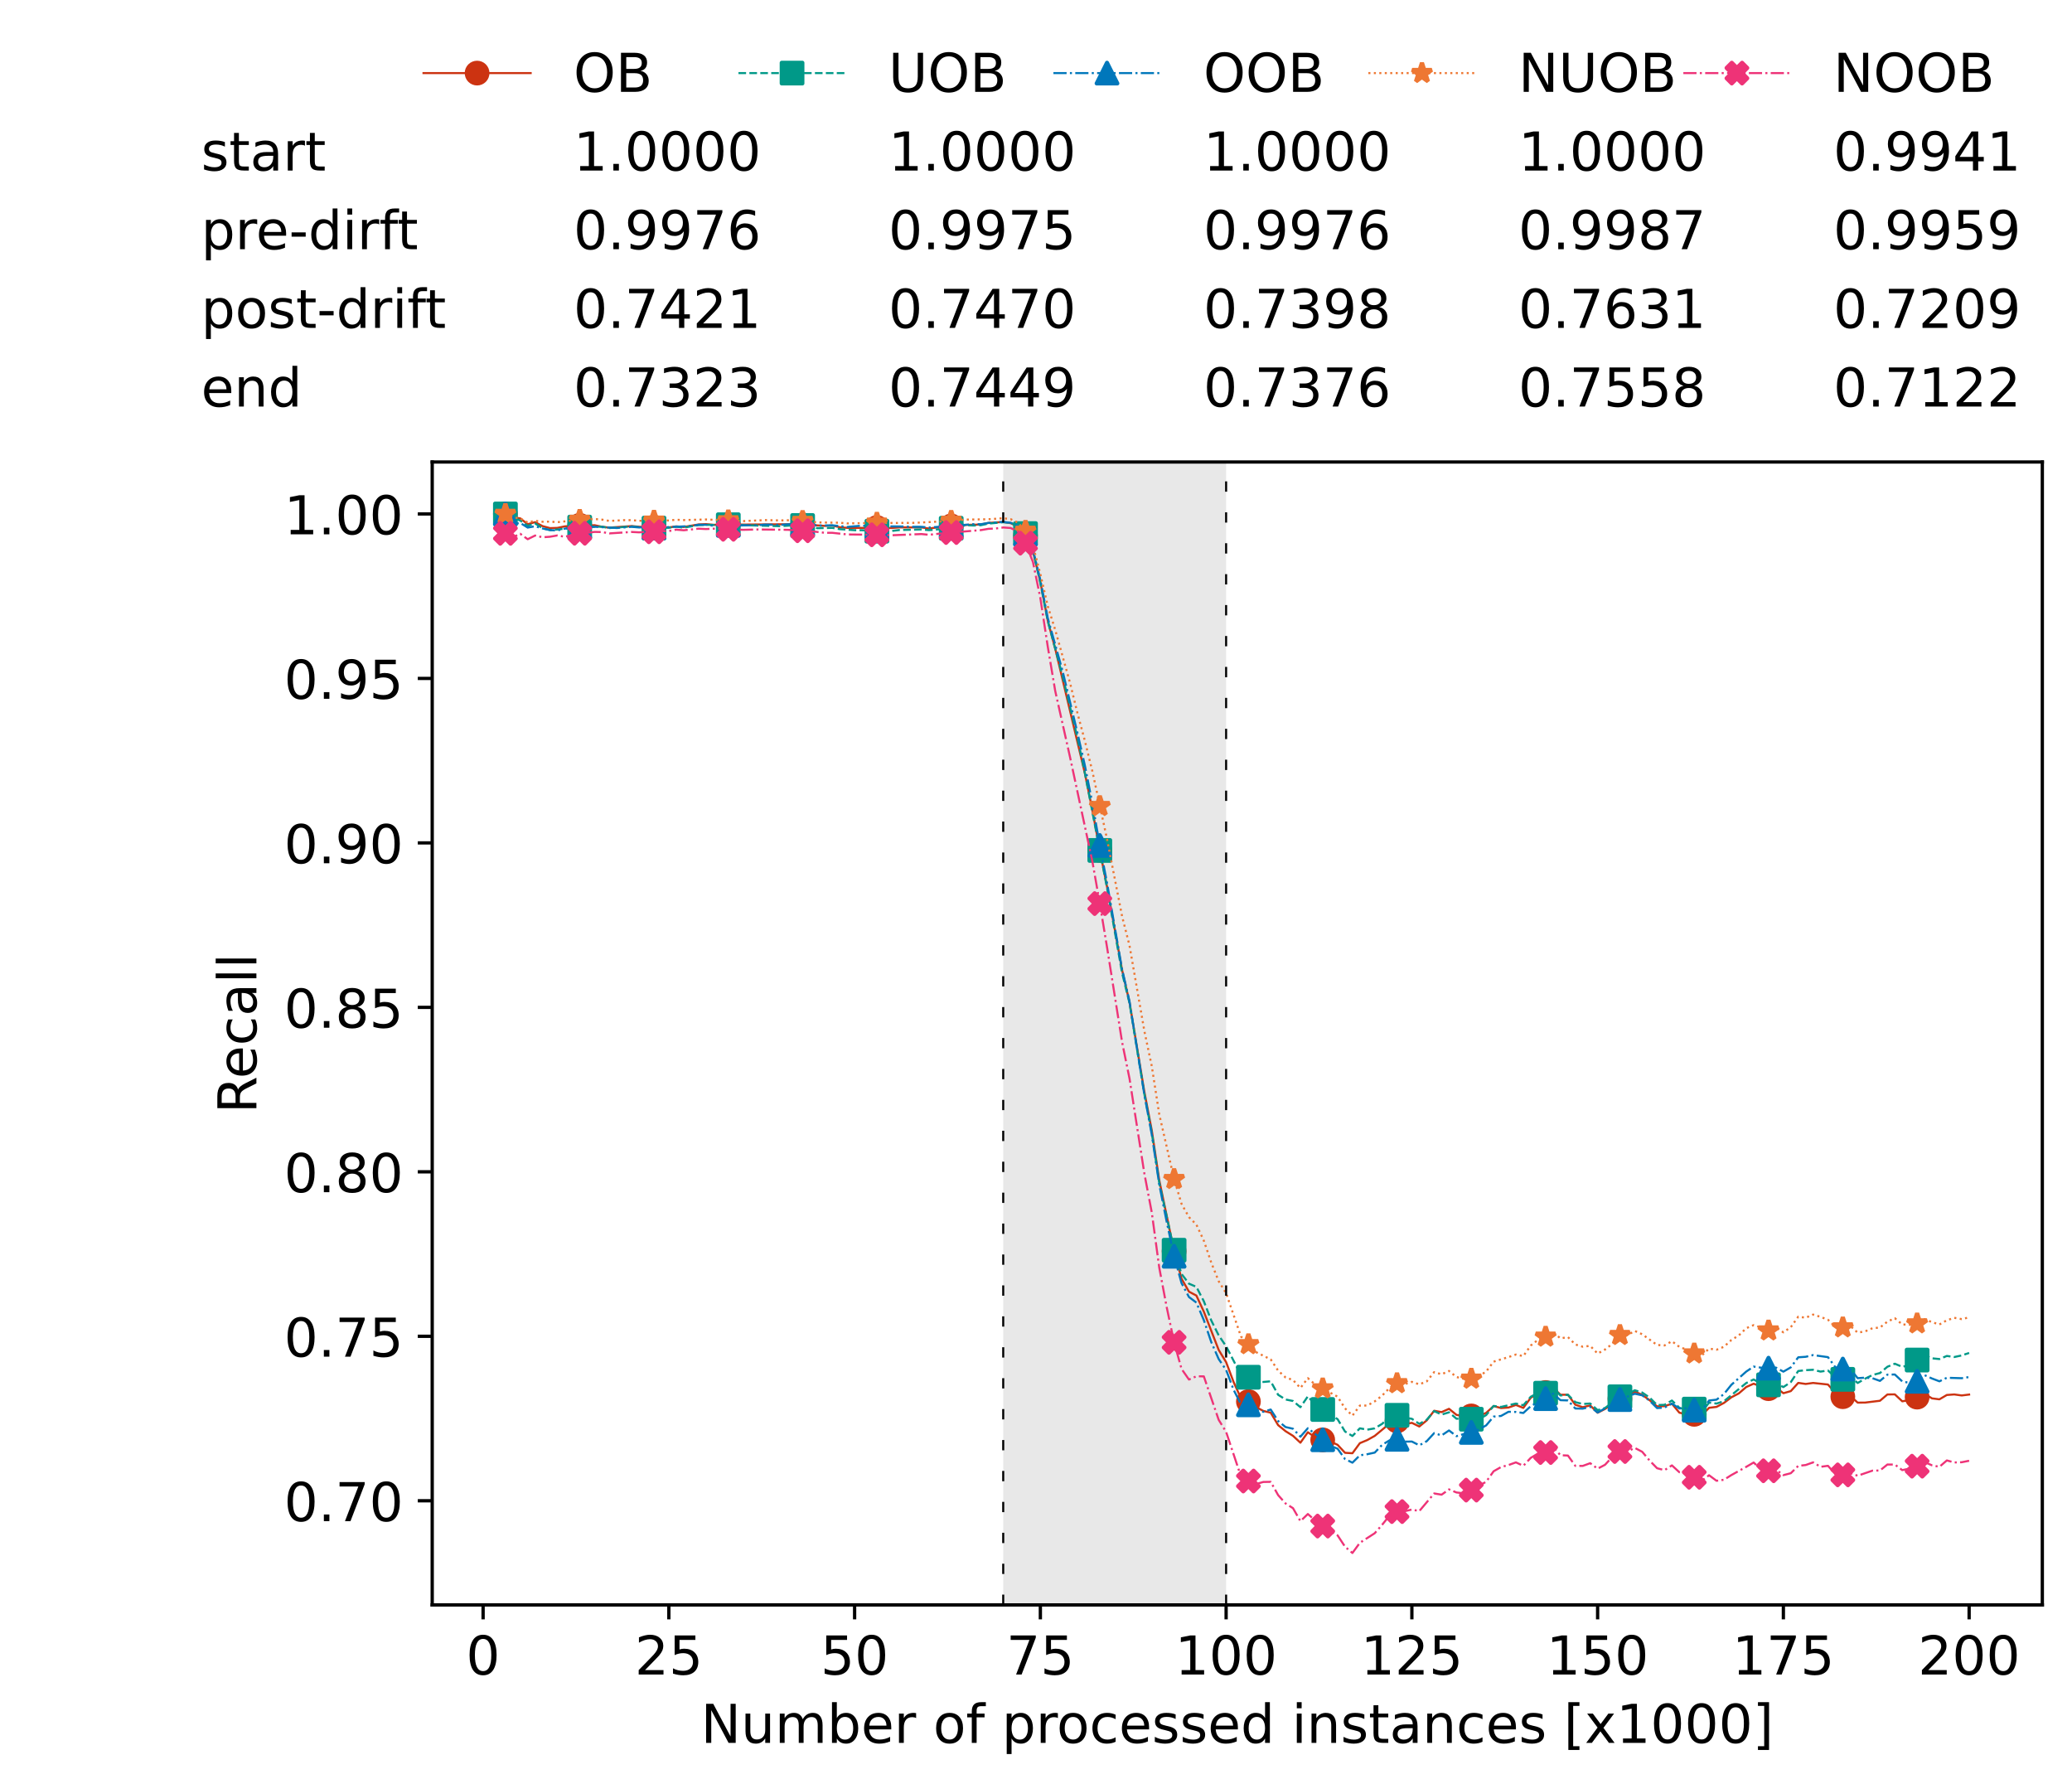 <?xml version="1.0" encoding="utf-8" standalone="no"?>
<!DOCTYPE svg PUBLIC "-//W3C//DTD SVG 1.1//EN"
  "http://www.w3.org/Graphics/SVG/1.1/DTD/svg11.dtd">
<!-- Created with matplotlib (https://matplotlib.org/) -->
<svg height="432.615pt" version="1.1" viewBox="0 0 502.65 432.615" width="502.65pt" xmlns="http://www.w3.org/2000/svg" xmlns:xlink="http://www.w3.org/1999/xlink">
 <defs>
  <style type="text/css">*{stroke-linecap:butt;stroke-linejoin:round;}</style>
 </defs>
 <g id="figure_1">
  <g id="patch_1">
   <path d="M 0 432.615 
L 502.65 432.615 
L 502.65 0 
L 0 0 
z
" style="fill:#ffffff;"/>
  </g>
  <g id="axes_1">
   <g id="patch_2">
    <path d="M 104.85 389.252 
L 495.45 389.252 
L 495.45 112.052 
L 104.85 112.052 
z
" style="fill:#ffffff;"/>
   </g>
   <g id="patch_3">
    <path clip-path="url(#pe555e42963)" d="M 297.446 389.252 
L 297.446 112.052 
L 243.372 112.052 
L 243.372 389.252 
z
" style="fill:#d3d3d3;opacity:0.5;"/>
   </g>
   <g id="matplotlib.axis_1">
    <g id="xtick_1">
     <g id="line2d_1">
      <defs>
       <path d="M 0 0 
L 0 3.5 
" id="mc0acd75cde" style="stroke:#000000;stroke-width:0.8;"/>
      </defs>
      <g>
       <use style="stroke:#000000;stroke-width:0.8;" x="117.197" xlink:href="#mc0acd75cde" y="389.252"/>
      </g>
     </g>
     <g id="text_1">
      <!-- 0 -->
      <g transform="translate(113.061 406.13)scale(0.13 -0.13)">
       <defs>
        <path d="M 31.781 66.406 
Q 24.172 66.406 20.328 58.906 
Q 16.5 51.422 16.5 36.375 
Q 16.5 21.391 20.328 13.891 
Q 24.172 6.391 31.781 6.391 
Q 39.453 6.391 43.281 13.891 
Q 47.125 21.391 47.125 36.375 
Q 47.125 51.422 43.281 58.906 
Q 39.453 66.406 31.781 66.406 
z
M 31.781 74.219 
Q 44.047 74.219 50.516 64.516 
Q 56.984 54.828 56.984 36.375 
Q 56.984 17.969 50.516 8.266 
Q 44.047 -1.422 31.781 -1.422 
Q 19.531 -1.422 13.062 8.266 
Q 6.594 17.969 6.594 36.375 
Q 6.594 54.828 13.062 64.516 
Q 19.531 74.219 31.781 74.219 
z
" id="DejaVuSans-48"/>
       </defs>
       <use xlink:href="#DejaVuSans-48"/>
      </g>
     </g>
    </g>
    <g id="xtick_2">
     <g id="line2d_2">
      <g>
       <use style="stroke:#000000;stroke-width:0.8;" x="162.259" xlink:href="#mc0acd75cde" y="389.252"/>
      </g>
     </g>
     <g id="text_2">
      <!-- 25 -->
      <g transform="translate(153.988 406.13)scale(0.13 -0.13)">
       <defs>
        <path d="M 19.188 8.297 
L 53.609 8.297 
L 53.609 0 
L 7.328 0 
L 7.328 8.297 
Q 12.938 14.109 22.625 23.891 
Q 32.328 33.688 34.812 36.531 
Q 39.547 41.844 41.422 45.531 
Q 43.312 49.219 43.312 52.781 
Q 43.312 58.594 39.234 62.25 
Q 35.156 65.922 28.609 65.922 
Q 23.969 65.922 18.812 64.312 
Q 13.672 62.703 7.812 59.422 
L 7.812 69.391 
Q 13.766 71.781 18.938 73 
Q 24.125 74.219 28.422 74.219 
Q 39.75 74.219 46.484 68.547 
Q 53.219 62.891 53.219 53.422 
Q 53.219 48.922 51.531 44.891 
Q 49.859 40.875 45.406 35.406 
Q 44.188 33.984 37.641 27.219 
Q 31.109 20.453 19.188 8.297 
z
" id="DejaVuSans-50"/>
        <path d="M 10.797 72.906 
L 49.516 72.906 
L 49.516 64.594 
L 19.828 64.594 
L 19.828 46.734 
Q 21.969 47.469 24.109 47.828 
Q 26.266 48.188 28.422 48.188 
Q 40.625 48.188 47.75 41.5 
Q 54.891 34.812 54.891 23.391 
Q 54.891 11.625 47.562 5.094 
Q 40.234 -1.422 26.906 -1.422 
Q 22.312 -1.422 17.547 -0.641 
Q 12.797 0.141 7.719 1.703 
L 7.719 11.625 
Q 12.109 9.234 16.797 8.062 
Q 21.484 6.891 26.703 6.891 
Q 35.156 6.891 40.078 11.328 
Q 45.016 15.766 45.016 23.391 
Q 45.016 31 40.078 35.438 
Q 35.156 39.891 26.703 39.891 
Q 22.75 39.891 18.812 39.016 
Q 14.891 38.141 10.797 36.281 
z
" id="DejaVuSans-53"/>
       </defs>
       <use xlink:href="#DejaVuSans-50"/>
       <use x="63.623" xlink:href="#DejaVuSans-53"/>
      </g>
     </g>
    </g>
    <g id="xtick_3">
     <g id="line2d_3">
      <g>
       <use style="stroke:#000000;stroke-width:0.8;" x="207.322" xlink:href="#mc0acd75cde" y="389.252"/>
      </g>
     </g>
     <g id="text_3">
      <!-- 50 -->
      <g transform="translate(199.05 406.13)scale(0.13 -0.13)">
       <use xlink:href="#DejaVuSans-53"/>
       <use x="63.623" xlink:href="#DejaVuSans-48"/>
      </g>
     </g>
    </g>
    <g id="xtick_4">
     <g id="line2d_4">
      <g>
       <use style="stroke:#000000;stroke-width:0.8;" x="252.384" xlink:href="#mc0acd75cde" y="389.252"/>
      </g>
     </g>
     <g id="text_4">
      <!-- 75 -->
      <g transform="translate(244.113 406.13)scale(0.13 -0.13)">
       <defs>
        <path d="M 8.203 72.906 
L 55.078 72.906 
L 55.078 68.703 
L 28.609 0 
L 18.312 0 
L 43.219 64.594 
L 8.203 64.594 
z
" id="DejaVuSans-55"/>
       </defs>
       <use xlink:href="#DejaVuSans-55"/>
       <use x="63.623" xlink:href="#DejaVuSans-53"/>
      </g>
     </g>
    </g>
    <g id="xtick_5">
     <g id="line2d_5">
      <g>
       <use style="stroke:#000000;stroke-width:0.8;" x="297.446" xlink:href="#mc0acd75cde" y="389.252"/>
      </g>
     </g>
     <g id="text_5">
      <!-- 100 -->
      <g transform="translate(285.039 406.13)scale(0.13 -0.13)">
       <defs>
        <path d="M 12.406 8.297 
L 28.516 8.297 
L 28.516 63.922 
L 10.984 60.406 
L 10.984 69.391 
L 28.422 72.906 
L 38.281 72.906 
L 38.281 8.297 
L 54.391 8.297 
L 54.391 0 
L 12.406 0 
z
" id="DejaVuSans-49"/>
       </defs>
       <use xlink:href="#DejaVuSans-49"/>
       <use x="63.623" xlink:href="#DejaVuSans-48"/>
       <use x="127.246" xlink:href="#DejaVuSans-48"/>
      </g>
     </g>
    </g>
    <g id="xtick_6">
     <g id="line2d_6">
      <g>
       <use style="stroke:#000000;stroke-width:0.8;" x="342.509" xlink:href="#mc0acd75cde" y="389.252"/>
      </g>
     </g>
     <g id="text_6">
      <!-- 125 -->
      <g transform="translate(330.102 406.13)scale(0.13 -0.13)">
       <use xlink:href="#DejaVuSans-49"/>
       <use x="63.623" xlink:href="#DejaVuSans-50"/>
       <use x="127.246" xlink:href="#DejaVuSans-53"/>
      </g>
     </g>
    </g>
    <g id="xtick_7">
     <g id="line2d_7">
      <g>
       <use style="stroke:#000000;stroke-width:0.8;" x="387.571" xlink:href="#mc0acd75cde" y="389.252"/>
      </g>
     </g>
     <g id="text_7">
      <!-- 150 -->
      <g transform="translate(375.164 406.13)scale(0.13 -0.13)">
       <use xlink:href="#DejaVuSans-49"/>
       <use x="63.623" xlink:href="#DejaVuSans-53"/>
       <use x="127.246" xlink:href="#DejaVuSans-48"/>
      </g>
     </g>
    </g>
    <g id="xtick_8">
     <g id="line2d_8">
      <g>
       <use style="stroke:#000000;stroke-width:0.8;" x="432.633" xlink:href="#mc0acd75cde" y="389.252"/>
      </g>
     </g>
     <g id="text_8">
      <!-- 175 -->
      <g transform="translate(420.226 406.13)scale(0.13 -0.13)">
       <use xlink:href="#DejaVuSans-49"/>
       <use x="63.623" xlink:href="#DejaVuSans-55"/>
       <use x="127.246" xlink:href="#DejaVuSans-53"/>
      </g>
     </g>
    </g>
    <g id="xtick_9">
     <g id="line2d_9">
      <g>
       <use style="stroke:#000000;stroke-width:0.8;" x="477.695" xlink:href="#mc0acd75cde" y="389.252"/>
      </g>
     </g>
     <g id="text_9">
      <!-- 200 -->
      <g transform="translate(465.289 406.13)scale(0.13 -0.13)">
       <use xlink:href="#DejaVuSans-50"/>
       <use x="63.623" xlink:href="#DejaVuSans-48"/>
       <use x="127.246" xlink:href="#DejaVuSans-48"/>
      </g>
     </g>
    </g>
    <g id="text_10">
     <!-- Number of processed instances [x1000] -->
     <g transform="translate(170.025 422.711)scale(0.13 -0.13)">
      <defs>
       <path d="M 9.812 72.906 
L 23.094 72.906 
L 55.422 11.922 
L 55.422 72.906 
L 64.984 72.906 
L 64.984 0 
L 51.703 0 
L 19.391 60.984 
L 19.391 0 
L 9.812 0 
z
" id="DejaVuSans-78"/>
       <path d="M 8.5 21.578 
L 8.5 54.688 
L 17.484 54.688 
L 17.484 21.922 
Q 17.484 14.156 20.5 10.266 
Q 23.531 6.391 29.594 6.391 
Q 36.859 6.391 41.078 11.031 
Q 45.312 15.672 45.312 23.688 
L 45.312 54.688 
L 54.297 54.688 
L 54.297 0 
L 45.312 0 
L 45.312 8.406 
Q 42.047 3.422 37.719 1 
Q 33.406 -1.422 27.688 -1.422 
Q 18.266 -1.422 13.375 4.438 
Q 8.5 10.297 8.5 21.578 
z
M 31.109 56 
z
" id="DejaVuSans-117"/>
       <path d="M 52 44.188 
Q 55.375 50.25 60.062 53.125 
Q 64.75 56 71.094 56 
Q 79.641 56 84.281 50.016 
Q 88.922 44.047 88.922 33.016 
L 88.922 0 
L 79.891 0 
L 79.891 32.719 
Q 79.891 40.578 77.094 44.375 
Q 74.312 48.188 68.609 48.188 
Q 61.625 48.188 57.562 43.547 
Q 53.516 38.922 53.516 30.906 
L 53.516 0 
L 44.484 0 
L 44.484 32.719 
Q 44.484 40.625 41.703 44.406 
Q 38.922 48.188 33.109 48.188 
Q 26.219 48.188 22.156 43.531 
Q 18.109 38.875 18.109 30.906 
L 18.109 0 
L 9.078 0 
L 9.078 54.688 
L 18.109 54.688 
L 18.109 46.188 
Q 21.188 51.219 25.484 53.609 
Q 29.781 56 35.688 56 
Q 41.656 56 45.828 52.969 
Q 50 49.953 52 44.188 
z
" id="DejaVuSans-109"/>
       <path d="M 48.688 27.297 
Q 48.688 37.203 44.609 42.844 
Q 40.531 48.484 33.406 48.484 
Q 26.266 48.484 22.188 42.844 
Q 18.109 37.203 18.109 27.297 
Q 18.109 17.391 22.188 11.75 
Q 26.266 6.109 33.406 6.109 
Q 40.531 6.109 44.609 11.75 
Q 48.688 17.391 48.688 27.297 
z
M 18.109 46.391 
Q 20.953 51.266 25.266 53.625 
Q 29.594 56 35.594 56 
Q 45.562 56 51.781 48.094 
Q 58.016 40.188 58.016 27.297 
Q 58.016 14.406 51.781 6.484 
Q 45.562 -1.422 35.594 -1.422 
Q 29.594 -1.422 25.266 0.953 
Q 20.953 3.328 18.109 8.203 
L 18.109 0 
L 9.078 0 
L 9.078 75.984 
L 18.109 75.984 
z
" id="DejaVuSans-98"/>
       <path d="M 56.203 29.594 
L 56.203 25.203 
L 14.891 25.203 
Q 15.484 15.922 20.484 11.062 
Q 25.484 6.203 34.422 6.203 
Q 39.594 6.203 44.453 7.469 
Q 49.312 8.734 54.109 11.281 
L 54.109 2.781 
Q 49.266 0.734 44.188 -0.344 
Q 39.109 -1.422 33.891 -1.422 
Q 20.797 -1.422 13.156 6.188 
Q 5.516 13.812 5.516 26.812 
Q 5.516 40.234 12.766 48.109 
Q 20.016 56 32.328 56 
Q 43.359 56 49.781 48.891 
Q 56.203 41.797 56.203 29.594 
z
M 47.219 32.234 
Q 47.125 39.594 43.094 43.984 
Q 39.062 48.391 32.422 48.391 
Q 24.906 48.391 20.391 44.141 
Q 15.875 39.891 15.188 32.172 
z
" id="DejaVuSans-101"/>
       <path d="M 41.109 46.297 
Q 39.594 47.172 37.812 47.578 
Q 36.031 48 33.891 48 
Q 26.266 48 22.188 43.047 
Q 18.109 38.094 18.109 28.812 
L 18.109 0 
L 9.078 0 
L 9.078 54.688 
L 18.109 54.688 
L 18.109 46.188 
Q 20.953 51.172 25.484 53.578 
Q 30.031 56 36.531 56 
Q 37.453 56 38.578 55.875 
Q 39.703 55.766 41.062 55.516 
z
" id="DejaVuSans-114"/>
       <path id="DejaVuSans-32"/>
       <path d="M 30.609 48.391 
Q 23.391 48.391 19.188 42.75 
Q 14.984 37.109 14.984 27.297 
Q 14.984 17.484 19.156 11.844 
Q 23.344 6.203 30.609 6.203 
Q 37.797 6.203 41.984 11.859 
Q 46.188 17.531 46.188 27.297 
Q 46.188 37.016 41.984 42.703 
Q 37.797 48.391 30.609 48.391 
z
M 30.609 56 
Q 42.328 56 49.016 48.375 
Q 55.719 40.766 55.719 27.297 
Q 55.719 13.875 49.016 6.219 
Q 42.328 -1.422 30.609 -1.422 
Q 18.844 -1.422 12.172 6.219 
Q 5.516 13.875 5.516 27.297 
Q 5.516 40.766 12.172 48.375 
Q 18.844 56 30.609 56 
z
" id="DejaVuSans-111"/>
       <path d="M 37.109 75.984 
L 37.109 68.5 
L 28.516 68.5 
Q 23.688 68.5 21.797 66.547 
Q 19.922 64.594 19.922 59.516 
L 19.922 54.688 
L 34.719 54.688 
L 34.719 47.703 
L 19.922 47.703 
L 19.922 0 
L 10.891 0 
L 10.891 47.703 
L 2.297 47.703 
L 2.297 54.688 
L 10.891 54.688 
L 10.891 58.5 
Q 10.891 67.625 15.141 71.797 
Q 19.391 75.984 28.609 75.984 
z
" id="DejaVuSans-102"/>
       <path d="M 18.109 8.203 
L 18.109 -20.797 
L 9.078 -20.797 
L 9.078 54.688 
L 18.109 54.688 
L 18.109 46.391 
Q 20.953 51.266 25.266 53.625 
Q 29.594 56 35.594 56 
Q 45.562 56 51.781 48.094 
Q 58.016 40.188 58.016 27.297 
Q 58.016 14.406 51.781 6.484 
Q 45.562 -1.422 35.594 -1.422 
Q 29.594 -1.422 25.266 0.953 
Q 20.953 3.328 18.109 8.203 
z
M 48.688 27.297 
Q 48.688 37.203 44.609 42.844 
Q 40.531 48.484 33.406 48.484 
Q 26.266 48.484 22.188 42.844 
Q 18.109 37.203 18.109 27.297 
Q 18.109 17.391 22.188 11.75 
Q 26.266 6.109 33.406 6.109 
Q 40.531 6.109 44.609 11.75 
Q 48.688 17.391 48.688 27.297 
z
" id="DejaVuSans-112"/>
       <path d="M 48.781 52.594 
L 48.781 44.188 
Q 44.969 46.297 41.141 47.344 
Q 37.312 48.391 33.406 48.391 
Q 24.656 48.391 19.812 42.844 
Q 14.984 37.312 14.984 27.297 
Q 14.984 17.281 19.812 11.734 
Q 24.656 6.203 33.406 6.203 
Q 37.312 6.203 41.141 7.25 
Q 44.969 8.297 48.781 10.406 
L 48.781 2.094 
Q 45.016 0.344 40.984 -0.531 
Q 36.969 -1.422 32.422 -1.422 
Q 20.062 -1.422 12.781 6.344 
Q 5.516 14.109 5.516 27.297 
Q 5.516 40.672 12.859 48.328 
Q 20.219 56 33.016 56 
Q 37.156 56 41.109 55.141 
Q 45.062 54.297 48.781 52.594 
z
" id="DejaVuSans-99"/>
       <path d="M 44.281 53.078 
L 44.281 44.578 
Q 40.484 46.531 36.375 47.5 
Q 32.281 48.484 27.875 48.484 
Q 21.188 48.484 17.844 46.438 
Q 14.5 44.391 14.5 40.281 
Q 14.5 37.156 16.891 35.375 
Q 19.281 33.594 26.516 31.984 
L 29.594 31.297 
Q 39.156 29.25 43.188 25.516 
Q 47.219 21.781 47.219 15.094 
Q 47.219 7.469 41.188 3.016 
Q 35.156 -1.422 24.609 -1.422 
Q 20.219 -1.422 15.453 -0.562 
Q 10.688 0.297 5.422 2 
L 5.422 11.281 
Q 10.406 8.688 15.234 7.391 
Q 20.062 6.109 24.812 6.109 
Q 31.156 6.109 34.562 8.281 
Q 37.984 10.453 37.984 14.406 
Q 37.984 18.062 35.516 20.016 
Q 33.062 21.969 24.703 23.781 
L 21.578 24.516 
Q 13.234 26.266 9.516 29.906 
Q 5.812 33.547 5.812 39.891 
Q 5.812 47.609 11.281 51.797 
Q 16.75 56 26.812 56 
Q 31.781 56 36.172 55.266 
Q 40.578 54.547 44.281 53.078 
z
" id="DejaVuSans-115"/>
       <path d="M 45.406 46.391 
L 45.406 75.984 
L 54.391 75.984 
L 54.391 0 
L 45.406 0 
L 45.406 8.203 
Q 42.578 3.328 38.25 0.953 
Q 33.938 -1.422 27.875 -1.422 
Q 17.969 -1.422 11.734 6.484 
Q 5.516 14.406 5.516 27.297 
Q 5.516 40.188 11.734 48.094 
Q 17.969 56 27.875 56 
Q 33.938 56 38.25 53.625 
Q 42.578 51.266 45.406 46.391 
z
M 14.797 27.297 
Q 14.797 17.391 18.875 11.75 
Q 22.953 6.109 30.078 6.109 
Q 37.203 6.109 41.297 11.75 
Q 45.406 17.391 45.406 27.297 
Q 45.406 37.203 41.297 42.844 
Q 37.203 48.484 30.078 48.484 
Q 22.953 48.484 18.875 42.844 
Q 14.797 37.203 14.797 27.297 
z
" id="DejaVuSans-100"/>
       <path d="M 9.422 54.688 
L 18.406 54.688 
L 18.406 0 
L 9.422 0 
z
M 9.422 75.984 
L 18.406 75.984 
L 18.406 64.594 
L 9.422 64.594 
z
" id="DejaVuSans-105"/>
       <path d="M 54.891 33.016 
L 54.891 0 
L 45.906 0 
L 45.906 32.719 
Q 45.906 40.484 42.875 44.328 
Q 39.844 48.188 33.797 48.188 
Q 26.516 48.188 22.312 43.547 
Q 18.109 38.922 18.109 30.906 
L 18.109 0 
L 9.078 0 
L 9.078 54.688 
L 18.109 54.688 
L 18.109 46.188 
Q 21.344 51.125 25.703 53.562 
Q 30.078 56 35.797 56 
Q 45.219 56 50.047 50.172 
Q 54.891 44.344 54.891 33.016 
z
" id="DejaVuSans-110"/>
       <path d="M 18.312 70.219 
L 18.312 54.688 
L 36.812 54.688 
L 36.812 47.703 
L 18.312 47.703 
L 18.312 18.016 
Q 18.312 11.328 20.141 9.422 
Q 21.969 7.516 27.594 7.516 
L 36.812 7.516 
L 36.812 0 
L 27.594 0 
Q 17.188 0 13.234 3.875 
Q 9.281 7.766 9.281 18.016 
L 9.281 47.703 
L 2.688 47.703 
L 2.688 54.688 
L 9.281 54.688 
L 9.281 70.219 
z
" id="DejaVuSans-116"/>
       <path d="M 34.281 27.484 
Q 23.391 27.484 19.188 25 
Q 14.984 22.516 14.984 16.5 
Q 14.984 11.719 18.141 8.906 
Q 21.297 6.109 26.703 6.109 
Q 34.188 6.109 38.703 11.406 
Q 43.219 16.703 43.219 25.484 
L 43.219 27.484 
z
M 52.203 31.203 
L 52.203 0 
L 43.219 0 
L 43.219 8.297 
Q 40.141 3.328 35.547 0.953 
Q 30.953 -1.422 24.312 -1.422 
Q 15.922 -1.422 10.953 3.297 
Q 6 8.016 6 15.922 
Q 6 25.141 12.172 29.828 
Q 18.359 34.516 30.609 34.516 
L 43.219 34.516 
L 43.219 35.406 
Q 43.219 41.609 39.141 45 
Q 35.062 48.391 27.688 48.391 
Q 23 48.391 18.547 47.266 
Q 14.109 46.141 10.016 43.891 
L 10.016 52.203 
Q 14.938 54.109 19.578 55.047 
Q 24.219 56 28.609 56 
Q 40.484 56 46.344 49.844 
Q 52.203 43.703 52.203 31.203 
z
" id="DejaVuSans-97"/>
       <path d="M 8.594 75.984 
L 29.297 75.984 
L 29.297 69 
L 17.578 69 
L 17.578 -6.203 
L 29.297 -6.203 
L 29.297 -13.188 
L 8.594 -13.188 
z
" id="DejaVuSans-91"/>
       <path d="M 54.891 54.688 
L 35.109 28.078 
L 55.906 0 
L 45.312 0 
L 29.391 21.484 
L 13.484 0 
L 2.875 0 
L 24.125 28.609 
L 4.688 54.688 
L 15.281 54.688 
L 29.781 35.203 
L 44.281 54.688 
z
" id="DejaVuSans-120"/>
       <path d="M 30.422 75.984 
L 30.422 -13.188 
L 9.719 -13.188 
L 9.719 -6.203 
L 21.391 -6.203 
L 21.391 69 
L 9.719 69 
L 9.719 75.984 
z
" id="DejaVuSans-93"/>
      </defs>
      <use xlink:href="#DejaVuSans-78"/>
      <use x="74.805" xlink:href="#DejaVuSans-117"/>
      <use x="138.184" xlink:href="#DejaVuSans-109"/>
      <use x="235.596" xlink:href="#DejaVuSans-98"/>
      <use x="299.072" xlink:href="#DejaVuSans-101"/>
      <use x="360.596" xlink:href="#DejaVuSans-114"/>
      <use x="401.709" xlink:href="#DejaVuSans-32"/>
      <use x="433.496" xlink:href="#DejaVuSans-111"/>
      <use x="494.678" xlink:href="#DejaVuSans-102"/>
      <use x="529.883" xlink:href="#DejaVuSans-32"/>
      <use x="561.67" xlink:href="#DejaVuSans-112"/>
      <use x="625.146" xlink:href="#DejaVuSans-114"/>
      <use x="664.01" xlink:href="#DejaVuSans-111"/>
      <use x="725.191" xlink:href="#DejaVuSans-99"/>
      <use x="780.172" xlink:href="#DejaVuSans-101"/>
      <use x="841.695" xlink:href="#DejaVuSans-115"/>
      <use x="893.795" xlink:href="#DejaVuSans-115"/>
      <use x="945.895" xlink:href="#DejaVuSans-101"/>
      <use x="1007.418" xlink:href="#DejaVuSans-100"/>
      <use x="1070.895" xlink:href="#DejaVuSans-32"/>
      <use x="1102.682" xlink:href="#DejaVuSans-105"/>
      <use x="1130.465" xlink:href="#DejaVuSans-110"/>
      <use x="1193.844" xlink:href="#DejaVuSans-115"/>
      <use x="1245.943" xlink:href="#DejaVuSans-116"/>
      <use x="1285.152" xlink:href="#DejaVuSans-97"/>
      <use x="1346.432" xlink:href="#DejaVuSans-110"/>
      <use x="1409.811" xlink:href="#DejaVuSans-99"/>
      <use x="1464.791" xlink:href="#DejaVuSans-101"/>
      <use x="1526.314" xlink:href="#DejaVuSans-115"/>
      <use x="1578.414" xlink:href="#DejaVuSans-32"/>
      <use x="1610.201" xlink:href="#DejaVuSans-91"/>
      <use x="1649.215" xlink:href="#DejaVuSans-120"/>
      <use x="1708.395" xlink:href="#DejaVuSans-49"/>
      <use x="1772.018" xlink:href="#DejaVuSans-48"/>
      <use x="1835.641" xlink:href="#DejaVuSans-48"/>
      <use x="1899.264" xlink:href="#DejaVuSans-48"/>
      <use x="1962.887" xlink:href="#DejaVuSans-93"/>
     </g>
    </g>
   </g>
   <g id="matplotlib.axis_2">
    <g id="ytick_1">
     <g id="line2d_10">
      <defs>
       <path d="M 0 0 
L -3.5 0 
" id="m7fbb912ea1" style="stroke:#000000;stroke-width:0.8;"/>
      </defs>
      <g>
       <use style="stroke:#000000;stroke-width:0.8;" x="104.85" xlink:href="#m7fbb912ea1" y="363.988"/>
      </g>
     </g>
     <g id="text_11">
      <!-- 0.70 -->
      <g transform="translate(68.905 368.927)scale(0.13 -0.13)">
       <defs>
        <path d="M 10.688 12.406 
L 21 12.406 
L 21 0 
L 10.688 0 
z
" id="DejaVuSans-46"/>
       </defs>
       <use xlink:href="#DejaVuSans-48"/>
       <use x="63.623" xlink:href="#DejaVuSans-46"/>
       <use x="95.41" xlink:href="#DejaVuSans-55"/>
       <use x="159.033" xlink:href="#DejaVuSans-48"/>
      </g>
     </g>
    </g>
    <g id="ytick_2">
     <g id="line2d_11">
      <g>
       <use style="stroke:#000000;stroke-width:0.8;" x="104.85" xlink:href="#m7fbb912ea1" y="324.098"/>
      </g>
     </g>
     <g id="text_12">
      <!-- 0.75 -->
      <g transform="translate(68.905 329.037)scale(0.13 -0.13)">
       <use xlink:href="#DejaVuSans-48"/>
       <use x="63.623" xlink:href="#DejaVuSans-46"/>
       <use x="95.41" xlink:href="#DejaVuSans-55"/>
       <use x="159.033" xlink:href="#DejaVuSans-53"/>
      </g>
     </g>
    </g>
    <g id="ytick_3">
     <g id="line2d_12">
      <g>
       <use style="stroke:#000000;stroke-width:0.8;" x="104.85" xlink:href="#m7fbb912ea1" y="284.209"/>
      </g>
     </g>
     <g id="text_13">
      <!-- 0.80 -->
      <g transform="translate(68.905 289.148)scale(0.13 -0.13)">
       <defs>
        <path d="M 31.781 34.625 
Q 24.75 34.625 20.719 30.859 
Q 16.703 27.094 16.703 20.516 
Q 16.703 13.922 20.719 10.156 
Q 24.75 6.391 31.781 6.391 
Q 38.812 6.391 42.859 10.172 
Q 46.922 13.969 46.922 20.516 
Q 46.922 27.094 42.891 30.859 
Q 38.875 34.625 31.781 34.625 
z
M 21.922 38.812 
Q 15.578 40.375 12.031 44.719 
Q 8.5 49.078 8.5 55.328 
Q 8.5 64.062 14.719 69.141 
Q 20.953 74.219 31.781 74.219 
Q 42.672 74.219 48.875 69.141 
Q 55.078 64.062 55.078 55.328 
Q 55.078 49.078 51.531 44.719 
Q 48 40.375 41.703 38.812 
Q 48.828 37.156 52.797 32.312 
Q 56.781 27.484 56.781 20.516 
Q 56.781 9.906 50.312 4.234 
Q 43.844 -1.422 31.781 -1.422 
Q 19.734 -1.422 13.25 4.234 
Q 6.781 9.906 6.781 20.516 
Q 6.781 27.484 10.781 32.312 
Q 14.797 37.156 21.922 38.812 
z
M 18.312 54.391 
Q 18.312 48.734 21.844 45.562 
Q 25.391 42.391 31.781 42.391 
Q 38.141 42.391 41.719 45.562 
Q 45.312 48.734 45.312 54.391 
Q 45.312 60.062 41.719 63.234 
Q 38.141 66.406 31.781 66.406 
Q 25.391 66.406 21.844 63.234 
Q 18.312 60.062 18.312 54.391 
z
" id="DejaVuSans-56"/>
       </defs>
       <use xlink:href="#DejaVuSans-48"/>
       <use x="63.623" xlink:href="#DejaVuSans-46"/>
       <use x="95.41" xlink:href="#DejaVuSans-56"/>
       <use x="159.033" xlink:href="#DejaVuSans-48"/>
      </g>
     </g>
    </g>
    <g id="ytick_4">
     <g id="line2d_13">
      <g>
       <use style="stroke:#000000;stroke-width:0.8;" x="104.85" xlink:href="#m7fbb912ea1" y="244.32"/>
      </g>
     </g>
     <g id="text_14">
      <!-- 0.85 -->
      <g transform="translate(68.905 249.259)scale(0.13 -0.13)">
       <use xlink:href="#DejaVuSans-48"/>
       <use x="63.623" xlink:href="#DejaVuSans-46"/>
       <use x="95.41" xlink:href="#DejaVuSans-56"/>
       <use x="159.033" xlink:href="#DejaVuSans-53"/>
      </g>
     </g>
    </g>
    <g id="ytick_5">
     <g id="line2d_14">
      <g>
       <use style="stroke:#000000;stroke-width:0.8;" x="104.85" xlink:href="#m7fbb912ea1" y="204.43"/>
      </g>
     </g>
     <g id="text_15">
      <!-- 0.90 -->
      <g transform="translate(68.905 209.369)scale(0.13 -0.13)">
       <defs>
        <path d="M 10.984 1.516 
L 10.984 10.5 
Q 14.703 8.734 18.5 7.812 
Q 22.312 6.891 25.984 6.891 
Q 35.75 6.891 40.891 13.453 
Q 46.047 20.016 46.781 33.406 
Q 43.953 29.203 39.594 26.953 
Q 35.25 24.703 29.984 24.703 
Q 19.047 24.703 12.672 31.312 
Q 6.297 37.938 6.297 49.422 
Q 6.297 60.641 12.938 67.422 
Q 19.578 74.219 30.609 74.219 
Q 43.266 74.219 49.922 64.516 
Q 56.594 54.828 56.594 36.375 
Q 56.594 19.141 48.406 8.859 
Q 40.234 -1.422 26.422 -1.422 
Q 22.703 -1.422 18.891 -0.688 
Q 15.094 0.047 10.984 1.516 
z
M 30.609 32.422 
Q 37.25 32.422 41.125 36.953 
Q 45.016 41.5 45.016 49.422 
Q 45.016 57.281 41.125 61.844 
Q 37.25 66.406 30.609 66.406 
Q 23.969 66.406 20.094 61.844 
Q 16.219 57.281 16.219 49.422 
Q 16.219 41.5 20.094 36.953 
Q 23.969 32.422 30.609 32.422 
z
" id="DejaVuSans-57"/>
       </defs>
       <use xlink:href="#DejaVuSans-48"/>
       <use x="63.623" xlink:href="#DejaVuSans-46"/>
       <use x="95.41" xlink:href="#DejaVuSans-57"/>
       <use x="159.033" xlink:href="#DejaVuSans-48"/>
      </g>
     </g>
    </g>
    <g id="ytick_6">
     <g id="line2d_15">
      <g>
       <use style="stroke:#000000;stroke-width:0.8;" x="104.85" xlink:href="#m7fbb912ea1" y="164.541"/>
      </g>
     </g>
     <g id="text_16">
      <!-- 0.95 -->
      <g transform="translate(68.905 169.48)scale(0.13 -0.13)">
       <use xlink:href="#DejaVuSans-48"/>
       <use x="63.623" xlink:href="#DejaVuSans-46"/>
       <use x="95.41" xlink:href="#DejaVuSans-57"/>
       <use x="159.033" xlink:href="#DejaVuSans-53"/>
      </g>
     </g>
    </g>
    <g id="ytick_7">
     <g id="line2d_16">
      <g>
       <use style="stroke:#000000;stroke-width:0.8;" x="104.85" xlink:href="#m7fbb912ea1" y="124.652"/>
      </g>
     </g>
     <g id="text_17">
      <!-- 1.00 -->
      <g transform="translate(68.905 129.591)scale(0.13 -0.13)">
       <use xlink:href="#DejaVuSans-49"/>
       <use x="63.623" xlink:href="#DejaVuSans-46"/>
       <use x="95.41" xlink:href="#DejaVuSans-48"/>
       <use x="159.033" xlink:href="#DejaVuSans-48"/>
      </g>
     </g>
    </g>
    <g id="text_18">
     <!-- Recall -->
     <g transform="translate(62.201 270.044)rotate(-90)scale(0.13 -0.13)">
      <defs>
       <path d="M 44.391 34.188 
Q 47.562 33.109 50.562 29.594 
Q 53.562 26.078 56.594 19.922 
L 66.609 0 
L 56 0 
L 46.688 18.703 
Q 43.062 26.031 39.672 28.422 
Q 36.281 30.812 30.422 30.812 
L 19.672 30.812 
L 19.672 0 
L 9.812 0 
L 9.812 72.906 
L 32.078 72.906 
Q 44.578 72.906 50.734 67.672 
Q 56.891 62.453 56.891 51.906 
Q 56.891 45.016 53.688 40.469 
Q 50.484 35.938 44.391 34.188 
z
M 19.672 64.797 
L 19.672 38.922 
L 32.078 38.922 
Q 39.203 38.922 42.844 42.219 
Q 46.484 45.516 46.484 51.906 
Q 46.484 58.297 42.844 61.547 
Q 39.203 64.797 32.078 64.797 
z
" id="DejaVuSans-82"/>
       <path d="M 9.422 75.984 
L 18.406 75.984 
L 18.406 0 
L 9.422 0 
z
" id="DejaVuSans-108"/>
      </defs>
      <use xlink:href="#DejaVuSans-82"/>
      <use x="64.982" xlink:href="#DejaVuSans-101"/>
      <use x="126.506" xlink:href="#DejaVuSans-99"/>
      <use x="181.486" xlink:href="#DejaVuSans-97"/>
      <use x="242.766" xlink:href="#DejaVuSans-108"/>
      <use x="270.549" xlink:href="#DejaVuSans-108"/>
     </g>
    </g>
   </g>
   <g id="line2d_17"/>
   <g id="line2d_18"/>
   <g id="line2d_19"/>
   <g id="line2d_20"/>
   <g id="line2d_21"/>
   <g id="line2d_22">
    <path clip-path="url(#pe555e42963)" d="M 122.605 124.652 
L 124.407 125.474 
L 126.21 125.726 
L 128.012 127.137 
L 129.815 126.64 
L 131.617 127.602 
L 133.419 128.087 
L 135.222 128.034 
L 137.024 127.659 
L 140.629 127.416 
L 142.432 127.469 
L 144.234 127.38 
L 146.037 127.762 
L 147.839 127.969 
L 153.247 127.592 
L 155.049 127.76 
L 158.654 127.844 
L 162.259 127.918 
L 164.062 127.662 
L 165.864 127.819 
L 169.469 127.193 
L 171.272 127.122 
L 173.074 127.279 
L 191.099 127.148 
L 192.902 127.07 
L 194.704 127.302 
L 196.507 127.305 
L 200.112 127.553 
L 201.914 127.474 
L 203.717 127.866 
L 205.519 128.029 
L 216.334 128.053 
L 218.137 127.912 
L 223.544 127.925 
L 225.347 128.182 
L 227.149 127.953 
L 228.952 127.873 
L 230.754 127.559 
L 234.359 127.304 
L 237.964 127.22 
L 239.767 126.831 
L 243.372 126.586 
L 245.174 126.877 
L 246.976 127.747 
L 248.779 129.894 
L 250.581 133.702 
L 252.384 141.152 
L 254.186 150.561 
L 255.989 157.315 
L 263.199 187.618 
L 265.001 196.474 
L 266.804 206.207 
L 268.606 215.313 
L 272.211 235.273 
L 274.014 243.091 
L 277.619 264.832 
L 279.421 274.209 
L 281.224 286.25 
L 284.829 303.455 
L 286.631 310.127 
L 288.434 313.272 
L 290.236 314.22 
L 292.039 318.122 
L 295.644 327.408 
L 297.446 330.363 
L 299.249 335.155 
L 301.051 339.154 
L 302.854 339.931 
L 304.656 341.241 
L 306.459 342.193 
L 308.261 342.619 
L 310.064 345.642 
L 311.866 347.11 
L 313.669 348.239 
L 315.471 349.906 
L 317.274 347.363 
L 319.076 348.615 
L 320.879 349.216 
L 322.681 349.592 
L 324.484 350.418 
L 326.286 352.356 
L 328.089 352.46 
L 329.891 350.016 
L 331.694 349.262 
L 333.496 348.255 
L 337.101 345.265 
L 338.904 344.628 
L 340.706 345.43 
L 342.509 345.089 
L 344.311 345.977 
L 346.114 344.495 
L 347.916 342.156 
L 349.719 342.485 
L 351.521 341.684 
L 353.324 343.152 
L 355.126 343.488 
L 356.928 343.413 
L 358.731 343.452 
L 360.533 342.671 
L 362.336 341.021 
L 364.138 341.499 
L 365.941 341.376 
L 367.743 340.749 
L 369.546 341.466 
L 371.348 339.006 
L 373.151 337.954 
L 374.953 337.734 
L 376.756 336.528 
L 378.558 338.275 
L 380.361 338.265 
L 382.163 340.704 
L 383.966 341.301 
L 385.768 340.866 
L 387.571 342.638 
L 389.373 341.721 
L 391.176 340.571 
L 392.978 339.269 
L 394.781 338.706 
L 396.583 337.502 
L 398.386 338.295 
L 400.188 339.605 
L 401.991 341.084 
L 403.793 341.04 
L 405.596 340.457 
L 407.398 342.626 
L 409.201 343.036 
L 411.003 343.025 
L 412.806 343.289 
L 414.608 341.444 
L 416.411 341.221 
L 418.213 340.258 
L 420.016 338.895 
L 421.818 337.947 
L 423.621 336.401 
L 425.423 335.595 
L 427.226 336.281 
L 429.028 336.801 
L 430.831 336.506 
L 432.633 337.904 
L 434.436 337.393 
L 436.238 335.396 
L 438.041 335.656 
L 439.843 335.412 
L 443.448 335.793 
L 445.251 337.845 
L 447.053 338.748 
L 448.856 338.542 
L 450.658 340.186 
L 452.461 340.173 
L 456.066 339.731 
L 457.868 338.206 
L 459.671 338.18 
L 461.473 339.864 
L 463.276 339.567 
L 466.881 338.031 
L 468.683 339.152 
L 470.485 339.384 
L 472.288 338.328 
L 474.09 338.201 
L 475.893 338.448 
L 477.695 338.226 
L 477.695 338.226 
" style="fill:none;stroke:#cc3311;stroke-linecap:square;stroke-width:0.5;"/>
    <defs>
     <path d="M 0 2.5 
C 0.663 2.5 1.299 2.237 1.768 1.768 
C 2.237 1.299 2.5 0.663 2.5 0 
C 2.5 -0.663 2.237 -1.299 1.768 -1.768 
C 1.299 -2.237 0.663 -2.5 0 -2.5 
C -0.663 -2.5 -1.299 -2.237 -1.768 -1.768 
C -2.237 -1.299 -2.5 -0.663 -2.5 0 
C -2.5 0.663 -2.237 1.299 -1.768 1.768 
C -1.299 2.237 -0.663 2.5 0 2.5 
z
" id="m32836983d4" style="stroke:#cc3311;"/>
    </defs>
    <g clip-path="url(#pe555e42963)">
     <use style="fill:#cc3311;stroke:#cc3311;" x="122.605" xlink:href="#m32836983d4" y="124.652"/>
     <use style="fill:#cc3311;stroke:#cc3311;" x="140.629" xlink:href="#m32836983d4" y="127.416"/>
     <use style="fill:#cc3311;stroke:#cc3311;" x="158.654" xlink:href="#m32836983d4" y="127.844"/>
     <use style="fill:#cc3311;stroke:#cc3311;" x="176.679" xlink:href="#m32836983d4" y="127.272"/>
     <use style="fill:#cc3311;stroke:#cc3311;" x="194.704" xlink:href="#m32836983d4" y="127.302"/>
     <use style="fill:#cc3311;stroke:#cc3311;" x="212.729" xlink:href="#m32836983d4" y="127.947"/>
     <use style="fill:#cc3311;stroke:#cc3311;" x="230.754" xlink:href="#m32836983d4" y="127.559"/>
     <use style="fill:#cc3311;stroke:#cc3311;" x="248.779" xlink:href="#m32836983d4" y="129.894"/>
     <use style="fill:#cc3311;stroke:#cc3311;" x="266.804" xlink:href="#m32836983d4" y="206.207"/>
     <use style="fill:#cc3311;stroke:#cc3311;" x="284.829" xlink:href="#m32836983d4" y="303.455"/>
     <use style="fill:#cc3311;stroke:#cc3311;" x="302.854" xlink:href="#m32836983d4" y="339.931"/>
     <use style="fill:#cc3311;stroke:#cc3311;" x="320.879" xlink:href="#m32836983d4" y="349.216"/>
     <use style="fill:#cc3311;stroke:#cc3311;" x="338.904" xlink:href="#m32836983d4" y="344.628"/>
     <use style="fill:#cc3311;stroke:#cc3311;" x="356.928" xlink:href="#m32836983d4" y="343.413"/>
     <use style="fill:#cc3311;stroke:#cc3311;" x="374.953" xlink:href="#m32836983d4" y="337.734"/>
     <use style="fill:#cc3311;stroke:#cc3311;" x="392.978" xlink:href="#m32836983d4" y="339.269"/>
     <use style="fill:#cc3311;stroke:#cc3311;" x="411.003" xlink:href="#m32836983d4" y="343.025"/>
     <use style="fill:#cc3311;stroke:#cc3311;" x="429.028" xlink:href="#m32836983d4" y="336.801"/>
     <use style="fill:#cc3311;stroke:#cc3311;" x="447.053" xlink:href="#m32836983d4" y="338.748"/>
     <use style="fill:#cc3311;stroke:#cc3311;" x="465.078" xlink:href="#m32836983d4" y="338.85"/>
    </g>
   </g>
   <g id="line2d_23"/>
   <g id="line2d_24"/>
   <g id="line2d_25"/>
   <g id="line2d_26"/>
   <g id="line2d_27">
    <path clip-path="url(#pe555e42963)" d="M 122.605 124.652 
L 126.21 126.251 
L 128.012 127.531 
L 129.815 126.955 
L 131.617 128.123 
L 133.419 128.534 
L 135.222 128.426 
L 138.827 128 
L 140.629 127.848 
L 142.432 127.865 
L 144.234 127.745 
L 146.037 127.755 
L 147.839 128.067 
L 153.247 127.673 
L 155.049 127.837 
L 156.852 127.836 
L 158.654 128.08 
L 162.259 127.996 
L 164.062 127.74 
L 165.864 127.976 
L 169.469 127.352 
L 171.272 127.281 
L 174.877 127.351 
L 176.679 127.267 
L 189.297 127.616 
L 192.902 127.383 
L 194.704 127.453 
L 196.507 127.694 
L 198.309 128.103 
L 201.914 128.026 
L 203.717 128.338 
L 207.322 128.584 
L 209.124 128.593 
L 212.729 128.824 
L 216.334 128.772 
L 218.137 128.556 
L 223.544 128.409 
L 225.347 128.581 
L 230.754 128.113 
L 234.359 127.381 
L 236.162 127.455 
L 237.964 127.378 
L 239.767 126.989 
L 243.372 126.663 
L 245.174 126.796 
L 246.976 127.512 
L 248.779 129.412 
L 250.581 133.382 
L 252.384 141.39 
L 254.186 150.639 
L 257.791 164.031 
L 261.396 179.024 
L 263.199 187.589 
L 268.606 215.612 
L 272.211 235.973 
L 274.014 243.312 
L 277.619 265.385 
L 279.421 274.761 
L 281.224 286.878 
L 284.829 303.222 
L 286.631 308.979 
L 288.434 311.333 
L 290.236 312.114 
L 292.039 315.597 
L 293.841 320.254 
L 295.644 323.872 
L 297.446 326.519 
L 301.051 333.487 
L 302.854 334.026 
L 304.656 335.175 
L 306.459 335.169 
L 308.261 335.016 
L 310.064 338.286 
L 311.866 339.422 
L 313.669 339.786 
L 315.471 341.288 
L 317.274 338.665 
L 319.076 340.75 
L 322.681 343.054 
L 324.484 344.194 
L 326.286 347.186 
L 328.089 348.279 
L 329.891 346.417 
L 331.694 346.74 
L 333.496 346.428 
L 335.299 345.328 
L 337.101 343.659 
L 338.904 343.261 
L 340.706 343.816 
L 342.509 344.108 
L 344.311 345.339 
L 346.114 344.335 
L 347.916 342.235 
L 349.719 343.088 
L 351.521 342.535 
L 353.324 344.083 
L 358.731 344.241 
L 360.533 343.204 
L 362.336 340.99 
L 364.138 341.228 
L 367.743 340.409 
L 369.546 340.819 
L 371.348 338.76 
L 373.151 337.802 
L 374.953 337.901 
L 376.756 336.533 
L 378.558 338.45 
L 380.361 338.282 
L 382.163 340.074 
L 383.966 340.514 
L 385.768 340.401 
L 387.571 342.009 
L 389.373 341.485 
L 392.978 338.774 
L 394.781 338.137 
L 396.583 337.188 
L 398.386 337.737 
L 400.188 338.97 
L 401.991 340.766 
L 403.793 340.724 
L 405.596 339.672 
L 407.398 341.433 
L 409.201 341.927 
L 411.003 341.757 
L 412.806 342.501 
L 414.608 340.173 
L 416.411 340.413 
L 418.213 339.851 
L 423.621 335.432 
L 425.423 334.568 
L 427.226 335.586 
L 429.028 335.867 
L 430.831 335.494 
L 432.633 336.411 
L 434.436 335.21 
L 436.238 332.517 
L 438.041 332.311 
L 439.843 332.216 
L 441.646 332.66 
L 443.448 332.392 
L 445.251 334.017 
L 447.053 334.538 
L 448.856 333.865 
L 450.658 335.423 
L 452.461 334.374 
L 454.263 333.488 
L 456.066 333.007 
L 457.868 331.484 
L 459.671 330.749 
L 461.473 331.508 
L 463.276 331.052 
L 466.881 328.699 
L 468.683 329.436 
L 470.485 329.617 
L 472.288 328.864 
L 474.09 329.121 
L 475.893 328.742 
L 477.695 328.132 
L 477.695 328.132 
" style="fill:none;stroke:#009988;stroke-dasharray:1.85,0.8;stroke-dashoffset:0;stroke-width:0.5;"/>
    <defs>
     <path d="M -2.5 2.5 
L 2.5 2.5 
L 2.5 -2.5 
L -2.5 -2.5 
z
" id="m41f7b4ca71" style="stroke:#009988;stroke-linejoin:miter;"/>
    </defs>
    <g clip-path="url(#pe555e42963)">
     <use style="fill:#009988;stroke:#009988;stroke-linejoin:miter;" x="122.605" xlink:href="#m41f7b4ca71" y="124.652"/>
     <use style="fill:#009988;stroke:#009988;stroke-linejoin:miter;" x="140.629" xlink:href="#m41f7b4ca71" y="127.848"/>
     <use style="fill:#009988;stroke:#009988;stroke-linejoin:miter;" x="158.654" xlink:href="#m41f7b4ca71" y="128.08"/>
     <use style="fill:#009988;stroke:#009988;stroke-linejoin:miter;" x="176.679" xlink:href="#m41f7b4ca71" y="127.267"/>
     <use style="fill:#009988;stroke:#009988;stroke-linejoin:miter;" x="194.704" xlink:href="#m41f7b4ca71" y="127.453"/>
     <use style="fill:#009988;stroke:#009988;stroke-linejoin:miter;" x="212.729" xlink:href="#m41f7b4ca71" y="128.824"/>
     <use style="fill:#009988;stroke:#009988;stroke-linejoin:miter;" x="230.754" xlink:href="#m41f7b4ca71" y="128.113"/>
     <use style="fill:#009988;stroke:#009988;stroke-linejoin:miter;" x="248.779" xlink:href="#m41f7b4ca71" y="129.412"/>
     <use style="fill:#009988;stroke:#009988;stroke-linejoin:miter;" x="266.804" xlink:href="#m41f7b4ca71" y="206.264"/>
     <use style="fill:#009988;stroke:#009988;stroke-linejoin:miter;" x="284.829" xlink:href="#m41f7b4ca71" y="303.222"/>
     <use style="fill:#009988;stroke:#009988;stroke-linejoin:miter;" x="302.854" xlink:href="#m41f7b4ca71" y="334.026"/>
     <use style="fill:#009988;stroke:#009988;stroke-linejoin:miter;" x="320.879" xlink:href="#m41f7b4ca71" y="341.845"/>
     <use style="fill:#009988;stroke:#009988;stroke-linejoin:miter;" x="338.904" xlink:href="#m41f7b4ca71" y="343.261"/>
     <use style="fill:#009988;stroke:#009988;stroke-linejoin:miter;" x="356.928" xlink:href="#m41f7b4ca71" y="344.206"/>
     <use style="fill:#009988;stroke:#009988;stroke-linejoin:miter;" x="374.953" xlink:href="#m41f7b4ca71" y="337.901"/>
     <use style="fill:#009988;stroke:#009988;stroke-linejoin:miter;" x="392.978" xlink:href="#m41f7b4ca71" y="338.774"/>
     <use style="fill:#009988;stroke:#009988;stroke-linejoin:miter;" x="411.003" xlink:href="#m41f7b4ca71" y="341.757"/>
     <use style="fill:#009988;stroke:#009988;stroke-linejoin:miter;" x="429.028" xlink:href="#m41f7b4ca71" y="335.867"/>
     <use style="fill:#009988;stroke:#009988;stroke-linejoin:miter;" x="447.053" xlink:href="#m41f7b4ca71" y="334.538"/>
     <use style="fill:#009988;stroke:#009988;stroke-linejoin:miter;" x="465.078" xlink:href="#m41f7b4ca71" y="329.862"/>
    </g>
   </g>
   <g id="line2d_28"/>
   <g id="line2d_29"/>
   <g id="line2d_30"/>
   <g id="line2d_31"/>
   <g id="line2d_32">
    <path clip-path="url(#pe555e42963)" d="M 122.605 124.652 
L 124.407 127.119 
L 126.21 126.822 
L 128.012 127.959 
L 129.815 127.629 
L 131.617 128.168 
L 133.419 128.572 
L 135.222 128.647 
L 137.024 128.203 
L 140.629 127.862 
L 142.432 127.878 
L 144.234 127.757 
L 149.642 128.06 
L 153.247 127.771 
L 155.049 127.93 
L 156.852 127.845 
L 158.654 128.008 
L 167.667 127.585 
L 169.469 127.268 
L 171.272 127.28 
L 173.074 127.516 
L 183.889 127.385 
L 185.692 127.229 
L 189.297 127.311 
L 191.099 127.157 
L 196.507 127.154 
L 198.309 127.479 
L 201.914 127.404 
L 205.519 127.8 
L 209.124 127.49 
L 210.927 127.639 
L 218.137 127.679 
L 221.742 127.767 
L 223.544 127.769 
L 225.347 127.942 
L 236.162 127.135 
L 237.964 127.137 
L 239.767 126.826 
L 243.372 126.582 
L 245.174 126.797 
L 246.976 127.513 
L 248.779 129.578 
L 250.581 133.305 
L 252.384 140.676 
L 254.186 149.925 
L 257.791 162.822 
L 261.396 177.81 
L 263.199 185.741 
L 265.001 194.84 
L 266.804 205.051 
L 268.606 214.399 
L 272.211 235.081 
L 274.014 242.899 
L 277.619 265.542 
L 279.421 275.226 
L 281.224 287.263 
L 283.026 296.312 
L 284.829 304.693 
L 286.631 311.195 
L 288.434 314.576 
L 290.236 315.928 
L 292.039 320.186 
L 293.841 325.504 
L 295.644 329.62 
L 297.446 332.261 
L 299.249 337.051 
L 301.051 340.574 
L 302.854 340.712 
L 304.656 341.943 
L 306.459 342.414 
L 308.261 341.859 
L 310.064 344.649 
L 311.866 346.108 
L 313.669 346.516 
L 315.471 348.453 
L 317.274 346.391 
L 320.879 349.195 
L 322.681 350.615 
L 324.484 351.36 
L 326.286 353.863 
L 328.089 354.749 
L 329.891 352.959 
L 331.694 352.695 
L 333.496 352.306 
L 335.299 350.422 
L 337.101 349.328 
L 338.904 349.089 
L 340.706 349.647 
L 342.509 349.621 
L 344.311 350.54 
L 346.114 349.537 
L 347.916 347.582 
L 349.719 348.142 
L 351.521 346.931 
L 353.324 348.319 
L 355.126 347.804 
L 356.928 347.409 
L 358.731 346.73 
L 360.533 345.701 
L 362.336 343.57 
L 364.138 343.415 
L 365.941 342.409 
L 367.743 342.448 
L 369.546 342.7 
L 371.348 341.049 
L 376.756 338.007 
L 378.558 339.59 
L 380.361 339.655 
L 382.163 341.608 
L 383.966 341.645 
L 385.768 341.212 
L 387.571 342.577 
L 389.373 341.574 
L 391.176 340.912 
L 392.978 339.44 
L 396.583 338.024 
L 398.386 338.409 
L 400.188 339.719 
L 401.991 341.511 
L 403.793 341.39 
L 405.596 340.419 
L 407.398 341.607 
L 409.201 341.549 
L 411.003 342.02 
L 412.806 342.137 
L 414.608 339.673 
L 416.411 339.468 
L 418.213 338.103 
L 420.016 335.858 
L 423.621 332.653 
L 425.423 331.445 
L 427.226 331.708 
L 429.028 331.828 
L 430.831 331.688 
L 432.633 332.673 
L 434.436 331.626 
L 436.238 329.194 
L 438.041 329.07 
L 439.843 328.654 
L 443.448 329.155 
L 445.251 331.603 
L 447.053 332.041 
L 448.856 332.064 
L 450.658 334.252 
L 452.461 334.13 
L 454.263 334.269 
L 456.066 334.917 
L 457.868 333.396 
L 459.671 333.362 
L 461.473 335.044 
L 463.276 335.406 
L 465.078 335.01 
L 466.881 333.522 
L 468.683 334.329 
L 470.485 335.014 
L 472.288 334.156 
L 475.893 334.263 
L 477.695 333.977 
L 477.695 333.977 
" style="fill:none;stroke:#0077bb;stroke-dasharray:3.2,0.8,0.5,0.8;stroke-dashoffset:0;stroke-width:0.5;"/>
    <defs>
     <path d="M 0 -2.5 
L -2.5 2.5 
L 2.5 2.5 
z
" id="m8f6bc36b24" style="stroke:#0077bb;stroke-linejoin:miter;"/>
    </defs>
    <g clip-path="url(#pe555e42963)">
     <use style="fill:#0077bb;stroke:#0077bb;stroke-linejoin:miter;" x="122.605" xlink:href="#m8f6bc36b24" y="124.652"/>
     <use style="fill:#0077bb;stroke:#0077bb;stroke-linejoin:miter;" x="140.629" xlink:href="#m8f6bc36b24" y="127.862"/>
     <use style="fill:#0077bb;stroke:#0077bb;stroke-linejoin:miter;" x="158.654" xlink:href="#m8f6bc36b24" y="128.008"/>
     <use style="fill:#0077bb;stroke:#0077bb;stroke-linejoin:miter;" x="176.679" xlink:href="#m8f6bc36b24" y="127.426"/>
     <use style="fill:#0077bb;stroke:#0077bb;stroke-linejoin:miter;" x="194.704" xlink:href="#m8f6bc36b24" y="127.152"/>
     <use style="fill:#0077bb;stroke:#0077bb;stroke-linejoin:miter;" x="212.729" xlink:href="#m8f6bc36b24" y="127.639"/>
     <use style="fill:#0077bb;stroke:#0077bb;stroke-linejoin:miter;" x="230.754" xlink:href="#m8f6bc36b24" y="127.553"/>
     <use style="fill:#0077bb;stroke:#0077bb;stroke-linejoin:miter;" x="248.779" xlink:href="#m8f6bc36b24" y="129.578"/>
     <use style="fill:#0077bb;stroke:#0077bb;stroke-linejoin:miter;" x="266.804" xlink:href="#m8f6bc36b24" y="205.051"/>
     <use style="fill:#0077bb;stroke:#0077bb;stroke-linejoin:miter;" x="284.829" xlink:href="#m8f6bc36b24" y="304.693"/>
     <use style="fill:#0077bb;stroke:#0077bb;stroke-linejoin:miter;" x="302.854" xlink:href="#m8f6bc36b24" y="340.712"/>
     <use style="fill:#0077bb;stroke:#0077bb;stroke-linejoin:miter;" x="320.879" xlink:href="#m8f6bc36b24" y="349.195"/>
     <use style="fill:#0077bb;stroke:#0077bb;stroke-linejoin:miter;" x="338.904" xlink:href="#m8f6bc36b24" y="349.089"/>
     <use style="fill:#0077bb;stroke:#0077bb;stroke-linejoin:miter;" x="356.928" xlink:href="#m8f6bc36b24" y="347.409"/>
     <use style="fill:#0077bb;stroke:#0077bb;stroke-linejoin:miter;" x="374.953" xlink:href="#m8f6bc36b24" y="339.211"/>
     <use style="fill:#0077bb;stroke:#0077bb;stroke-linejoin:miter;" x="392.978" xlink:href="#m8f6bc36b24" y="339.44"/>
     <use style="fill:#0077bb;stroke:#0077bb;stroke-linejoin:miter;" x="411.003" xlink:href="#m8f6bc36b24" y="342.02"/>
     <use style="fill:#0077bb;stroke:#0077bb;stroke-linejoin:miter;" x="429.028" xlink:href="#m8f6bc36b24" y="331.828"/>
     <use style="fill:#0077bb;stroke:#0077bb;stroke-linejoin:miter;" x="447.053" xlink:href="#m8f6bc36b24" y="332.041"/>
     <use style="fill:#0077bb;stroke:#0077bb;stroke-linejoin:miter;" x="465.078" xlink:href="#m8f6bc36b24" y="335.01"/>
    </g>
   </g>
   <g id="line2d_33"/>
   <g id="line2d_34"/>
   <g id="line2d_35"/>
   <g id="line2d_36"/>
   <g id="line2d_37">
    <path clip-path="url(#pe555e42963)" d="M 122.605 124.652 
L 124.407 125.474 
L 126.21 125.726 
L 128.012 126.717 
L 129.815 126.304 
L 131.617 126.546 
L 133.419 126.502 
L 135.222 126.648 
L 138.827 126.248 
L 144.234 125.88 
L 146.037 126.023 
L 147.839 126.346 
L 151.444 126.147 
L 153.247 126.153 
L 155.049 126.316 
L 162.259 126.23 
L 164.062 126.057 
L 165.864 126.136 
L 171.272 125.989 
L 180.284 126.38 
L 185.692 126.138 
L 189.297 126.22 
L 192.902 126.143 
L 194.704 126.378 
L 196.507 126.459 
L 198.309 126.703 
L 203.717 126.782 
L 205.519 126.945 
L 209.124 126.872 
L 221.742 126.812 
L 230.754 126.345 
L 234.359 126.015 
L 239.767 125.938 
L 243.372 125.693 
L 245.174 125.909 
L 246.976 126.776 
L 248.779 128.758 
L 250.581 132.324 
L 252.384 139.223 
L 254.186 147.036 
L 255.989 152.768 
L 259.594 165.67 
L 261.396 173.015 
L 263.199 179.757 
L 265.001 187.069 
L 268.606 203.745 
L 272.211 222.246 
L 274.014 229.347 
L 277.619 250.097 
L 279.421 258.628 
L 281.224 270.264 
L 284.829 285.981 
L 286.631 291.972 
L 288.434 295.202 
L 290.236 297.011 
L 292.039 300.906 
L 293.841 306.216 
L 295.644 310.75 
L 297.446 313.643 
L 301.051 324.148 
L 304.656 327.915 
L 308.261 329.694 
L 310.064 332.428 
L 311.866 334.075 
L 313.669 334.698 
L 315.471 336.634 
L 317.274 334.25 
L 319.076 335.823 
L 324.484 338.738 
L 326.286 341.572 
L 328.089 343.341 
L 329.891 340.906 
L 331.694 340.888 
L 333.496 339.884 
L 335.299 338.473 
L 337.101 336.623 
L 338.904 335.508 
L 340.706 335.719 
L 342.509 335.149 
L 344.311 335.757 
L 346.114 335.035 
L 347.916 332.787 
L 349.719 333.311 
L 351.521 332.504 
L 353.324 333.971 
L 355.126 334.41 
L 356.928 334.408 
L 358.731 333.804 
L 360.533 332.633 
L 362.336 330.248 
L 365.941 329.139 
L 367.743 328.529 
L 369.546 328.901 
L 371.348 326.334 
L 373.151 324.918 
L 374.953 324.218 
L 376.756 323.106 
L 378.558 324.609 
L 380.361 324.281 
L 382.163 326.084 
L 383.966 326.625 
L 385.768 326.417 
L 387.571 328.291 
L 389.373 327.304 
L 391.176 325.892 
L 392.978 323.812 
L 394.781 323.819 
L 396.583 322.797 
L 398.386 323.6 
L 401.991 326.201 
L 403.793 326.315 
L 405.596 325.29 
L 407.398 326.667 
L 409.201 327.344 
L 411.003 328.286 
L 412.806 328.761 
L 414.608 327.083 
L 416.411 327.359 
L 418.213 326.637 
L 420.016 324.992 
L 421.818 323.889 
L 423.621 322.136 
L 425.423 321.387 
L 427.226 321.967 
L 429.028 322.714 
L 430.831 321.954 
L 432.633 323.138 
L 434.436 321.881 
L 436.238 319.341 
L 438.041 319.59 
L 439.843 318.829 
L 441.646 319.389 
L 443.448 320.083 
L 445.251 321.816 
L 447.053 321.967 
L 448.856 321.583 
L 450.658 323.208 
L 452.461 322.907 
L 454.263 322.128 
L 456.066 321.979 
L 457.868 320.539 
L 459.671 319.709 
L 461.473 321.221 
L 463.276 321.302 
L 465.078 320.994 
L 466.881 319.927 
L 468.683 320.672 
L 470.485 321.229 
L 472.288 320.211 
L 474.09 319.615 
L 475.893 319.928 
L 477.695 319.506 
L 477.695 319.506 
" style="fill:none;stroke:#ee7733;stroke-dasharray:0.5,0.825;stroke-dashoffset:0;stroke-width:0.5;"/>
    <defs>
     <path d="M 0 -2.5 
L -0.561 -0.773 
L -2.378 -0.773 
L -0.908 0.295 
L -1.469 2.023 
L -0 0.955 
L 1.469 2.023 
L 0.908 0.295 
L 2.378 -0.773 
L 0.561 -0.773 
z
" id="mb31aa43cc4" style="stroke:#ee7733;stroke-linejoin:bevel;"/>
    </defs>
    <g clip-path="url(#pe555e42963)">
     <use style="fill:#ee7733;stroke:#ee7733;stroke-linejoin:bevel;" x="122.605" xlink:href="#mb31aa43cc4" y="124.652"/>
     <use style="fill:#ee7733;stroke:#ee7733;stroke-linejoin:bevel;" x="140.629" xlink:href="#mb31aa43cc4" y="126.103"/>
     <use style="fill:#ee7733;stroke:#ee7733;stroke-linejoin:bevel;" x="158.654" xlink:href="#mb31aa43cc4" y="126.312"/>
     <use style="fill:#ee7733;stroke:#ee7733;stroke-linejoin:bevel;" x="176.679" xlink:href="#mb31aa43cc4" y="126.228"/>
     <use style="fill:#ee7733;stroke:#ee7733;stroke-linejoin:bevel;" x="194.704" xlink:href="#mb31aa43cc4" y="126.378"/>
     <use style="fill:#ee7733;stroke:#ee7733;stroke-linejoin:bevel;" x="212.729" xlink:href="#mb31aa43cc4" y="126.787"/>
     <use style="fill:#ee7733;stroke:#ee7733;stroke-linejoin:bevel;" x="230.754" xlink:href="#mb31aa43cc4" y="126.345"/>
     <use style="fill:#ee7733;stroke:#ee7733;stroke-linejoin:bevel;" x="248.779" xlink:href="#mb31aa43cc4" y="128.758"/>
     <use style="fill:#ee7733;stroke:#ee7733;stroke-linejoin:bevel;" x="266.804" xlink:href="#mb31aa43cc4" y="195.526"/>
     <use style="fill:#ee7733;stroke:#ee7733;stroke-linejoin:bevel;" x="284.829" xlink:href="#mb31aa43cc4" y="285.981"/>
     <use style="fill:#ee7733;stroke:#ee7733;stroke-linejoin:bevel;" x="302.854" xlink:href="#mb31aa43cc4" y="326.042"/>
     <use style="fill:#ee7733;stroke:#ee7733;stroke-linejoin:bevel;" x="320.879" xlink:href="#mb31aa43cc4" y="336.759"/>
     <use style="fill:#ee7733;stroke:#ee7733;stroke-linejoin:bevel;" x="338.904" xlink:href="#mb31aa43cc4" y="335.508"/>
     <use style="fill:#ee7733;stroke:#ee7733;stroke-linejoin:bevel;" x="356.928" xlink:href="#mb31aa43cc4" y="334.408"/>
     <use style="fill:#ee7733;stroke:#ee7733;stroke-linejoin:bevel;" x="374.953" xlink:href="#mb31aa43cc4" y="324.218"/>
     <use style="fill:#ee7733;stroke:#ee7733;stroke-linejoin:bevel;" x="392.978" xlink:href="#mb31aa43cc4" y="323.812"/>
     <use style="fill:#ee7733;stroke:#ee7733;stroke-linejoin:bevel;" x="411.003" xlink:href="#mb31aa43cc4" y="328.286"/>
     <use style="fill:#ee7733;stroke:#ee7733;stroke-linejoin:bevel;" x="429.028" xlink:href="#mb31aa43cc4" y="322.714"/>
     <use style="fill:#ee7733;stroke:#ee7733;stroke-linejoin:bevel;" x="447.053" xlink:href="#mb31aa43cc4" y="321.967"/>
     <use style="fill:#ee7733;stroke:#ee7733;stroke-linejoin:bevel;" x="465.078" xlink:href="#mb31aa43cc4" y="320.994"/>
    </g>
   </g>
   <g id="line2d_38"/>
   <g id="line2d_39"/>
   <g id="line2d_40"/>
   <g id="line2d_41"/>
   <g id="line2d_42">
    <path clip-path="url(#pe555e42963)" d="M 122.605 129.354 
L 124.407 130.293 
L 126.21 129.463 
L 128.012 130.78 
L 129.815 129.886 
L 131.617 130.307 
L 133.419 130.179 
L 135.222 129.865 
L 137.024 130.188 
L 140.629 129.334 
L 142.432 129.227 
L 144.234 129.002 
L 146.037 129.038 
L 147.839 129.367 
L 153.247 129.018 
L 155.049 129.111 
L 156.852 128.967 
L 158.654 128.976 
L 160.457 128.804 
L 162.259 128.802 
L 164.062 128.458 
L 165.864 128.61 
L 169.469 128.223 
L 171.272 128.311 
L 173.074 128.219 
L 180.284 128.5 
L 183.889 128.408 
L 191.099 128.497 
L 194.704 128.727 
L 196.507 128.809 
L 200.112 129.225 
L 201.914 129.225 
L 205.519 129.62 
L 214.532 129.73 
L 216.334 129.818 
L 223.544 129.528 
L 225.347 129.704 
L 228.952 129.318 
L 237.964 128.567 
L 239.767 128.259 
L 241.569 128.176 
L 243.372 127.932 
L 245.174 128.056 
L 246.976 128.933 
L 248.779 131.741 
L 250.581 136.279 
L 252.384 145.076 
L 254.186 156.878 
L 255.989 167.588 
L 259.594 183.692 
L 265.001 208.935 
L 266.804 219.151 
L 268.606 230.03 
L 272.211 252.754 
L 274.014 261.61 
L 277.619 284.664 
L 279.421 294.117 
L 281.224 307.441 
L 283.026 317.017 
L 284.829 325.559 
L 286.631 332.007 
L 288.434 334.589 
L 290.236 333.796 
L 292.039 333.818 
L 295.644 344.363 
L 297.446 347.28 
L 301.051 358.105 
L 302.854 359.199 
L 304.656 359.948 
L 306.459 359.429 
L 308.261 359.394 
L 310.064 362.619 
L 311.866 364.64 
L 313.669 365.782 
L 315.471 368.938 
L 317.274 367.2 
L 319.076 368.8 
L 322.681 371.339 
L 324.484 372.377 
L 326.286 375.119 
L 328.089 376.652 
L 329.891 374.182 
L 333.496 371.861 
L 335.299 369.806 
L 337.101 367.568 
L 338.904 366.613 
L 340.706 366.536 
L 342.509 366.112 
L 344.311 366.491 
L 347.916 362.213 
L 349.719 362.51 
L 351.521 361.226 
L 353.324 361.974 
L 355.126 362.187 
L 356.928 361.399 
L 360.533 359.369 
L 362.336 356.836 
L 364.138 355.811 
L 365.941 355.328 
L 367.743 354.676 
L 369.546 355.512 
L 371.348 353.583 
L 373.151 352.506 
L 374.953 352.287 
L 376.756 350.914 
L 378.558 352.948 
L 380.361 353.018 
L 382.163 355.523 
L 383.966 355.533 
L 385.768 354.876 
L 387.571 356.207 
L 389.373 355.255 
L 391.176 353.303 
L 392.978 352.042 
L 394.781 352.049 
L 396.583 351.163 
L 398.386 352.109 
L 400.188 354.242 
L 401.991 356.095 
L 403.793 356.566 
L 405.596 355.406 
L 407.398 357.065 
L 409.201 357.456 
L 412.806 359.151 
L 414.608 357.799 
L 416.411 359.137 
L 418.213 358.896 
L 420.016 357.756 
L 423.621 355.759 
L 425.423 354.708 
L 427.226 356.425 
L 429.028 356.715 
L 430.831 356.414 
L 432.633 357.771 
L 434.436 357.304 
L 436.238 355.527 
L 438.041 355.319 
L 439.843 354.676 
L 441.646 355.752 
L 443.448 355.508 
L 445.251 357.522 
L 447.053 357.706 
L 448.856 357.289 
L 450.658 357.92 
L 454.263 356.673 
L 456.066 356.645 
L 457.868 355.194 
L 459.671 355.2 
L 461.473 356.555 
L 463.276 356.166 
L 465.078 355.597 
L 466.881 354.604 
L 468.683 355.389 
L 470.485 355.754 
L 472.288 354.205 
L 474.09 354.696 
L 475.893 354.642 
L 477.695 354.284 
L 477.695 354.284 
" style="fill:none;stroke:#ee3377;stroke-dasharray:3.2,0.8,0.5,0.8;stroke-dashoffset:0;stroke-width:0.5;"/>
    <defs>
     <path d="M -1.25 2.5 
L 0 1.25 
L 1.25 2.5 
L 2.5 1.25 
L 1.25 0 
L 2.5 -1.25 
L 1.25 -2.5 
L 0 -1.25 
L -1.25 -2.5 
L -2.5 -1.25 
L -1.25 0 
L -2.5 1.25 
z
" id="m84e252f812" style="stroke:#ee3377;stroke-linejoin:miter;"/>
    </defs>
    <g clip-path="url(#pe555e42963)">
     <use style="fill:#ee3377;stroke:#ee3377;stroke-linejoin:miter;" x="122.605" xlink:href="#m84e252f812" y="129.354"/>
     <use style="fill:#ee3377;stroke:#ee3377;stroke-linejoin:miter;" x="140.629" xlink:href="#m84e252f812" y="129.334"/>
     <use style="fill:#ee3377;stroke:#ee3377;stroke-linejoin:miter;" x="158.654" xlink:href="#m84e252f812" y="128.976"/>
     <use style="fill:#ee3377;stroke:#ee3377;stroke-linejoin:miter;" x="176.679" xlink:href="#m84e252f812" y="128.373"/>
     <use style="fill:#ee3377;stroke:#ee3377;stroke-linejoin:miter;" x="194.704" xlink:href="#m84e252f812" y="128.727"/>
     <use style="fill:#ee3377;stroke:#ee3377;stroke-linejoin:miter;" x="212.729" xlink:href="#m84e252f812" y="129.707"/>
     <use style="fill:#ee3377;stroke:#ee3377;stroke-linejoin:miter;" x="230.754" xlink:href="#m84e252f812" y="129.16"/>
     <use style="fill:#ee3377;stroke:#ee3377;stroke-linejoin:miter;" x="248.779" xlink:href="#m84e252f812" y="131.741"/>
     <use style="fill:#ee3377;stroke:#ee3377;stroke-linejoin:miter;" x="266.804" xlink:href="#m84e252f812" y="219.151"/>
     <use style="fill:#ee3377;stroke:#ee3377;stroke-linejoin:miter;" x="284.829" xlink:href="#m84e252f812" y="325.559"/>
     <use style="fill:#ee3377;stroke:#ee3377;stroke-linejoin:miter;" x="302.854" xlink:href="#m84e252f812" y="359.199"/>
     <use style="fill:#ee3377;stroke:#ee3377;stroke-linejoin:miter;" x="320.879" xlink:href="#m84e252f812" y="370.122"/>
     <use style="fill:#ee3377;stroke:#ee3377;stroke-linejoin:miter;" x="338.904" xlink:href="#m84e252f812" y="366.613"/>
     <use style="fill:#ee3377;stroke:#ee3377;stroke-linejoin:miter;" x="356.928" xlink:href="#m84e252f812" y="361.399"/>
     <use style="fill:#ee3377;stroke:#ee3377;stroke-linejoin:miter;" x="374.953" xlink:href="#m84e252f812" y="352.287"/>
     <use style="fill:#ee3377;stroke:#ee3377;stroke-linejoin:miter;" x="392.978" xlink:href="#m84e252f812" y="352.042"/>
     <use style="fill:#ee3377;stroke:#ee3377;stroke-linejoin:miter;" x="411.003" xlink:href="#m84e252f812" y="358.29"/>
     <use style="fill:#ee3377;stroke:#ee3377;stroke-linejoin:miter;" x="429.028" xlink:href="#m84e252f812" y="356.715"/>
     <use style="fill:#ee3377;stroke:#ee3377;stroke-linejoin:miter;" x="447.053" xlink:href="#m84e252f812" y="357.706"/>
     <use style="fill:#ee3377;stroke:#ee3377;stroke-linejoin:miter;" x="465.078" xlink:href="#m84e252f812" y="355.597"/>
    </g>
   </g>
   <g id="line2d_43"/>
   <g id="line2d_44"/>
   <g id="line2d_45"/>
   <g id="line2d_46"/>
   <g id="line2d_47">
    <path clip-path="url(#pe555e42963)" d="M 243.372 389.252 
L 243.372 112.052 
" style="fill:none;stroke:#000000;stroke-dasharray:2.5,5;stroke-dashoffset:0;stroke-width:0.5;"/>
   </g>
   <g id="line2d_48">
    <path clip-path="url(#pe555e42963)" d="M 297.446 389.252 
L 297.446 112.052 
" style="fill:none;stroke:#000000;stroke-dasharray:2.5,5;stroke-dashoffset:0;stroke-width:0.5;"/>
   </g>
   <g id="patch_4">
    <path d="M 104.85 389.252 
L 104.85 112.052 
" style="fill:none;stroke:#000000;stroke-linecap:square;stroke-linejoin:miter;stroke-width:0.8;"/>
   </g>
   <g id="patch_5">
    <path d="M 495.45 389.252 
L 495.45 112.052 
" style="fill:none;stroke:#000000;stroke-linecap:square;stroke-linejoin:miter;stroke-width:0.8;"/>
   </g>
   <g id="patch_6">
    <path d="M 104.85 389.252 
L 495.45 389.252 
" style="fill:none;stroke:#000000;stroke-linecap:square;stroke-linejoin:miter;stroke-width:0.8;"/>
   </g>
   <g id="patch_7">
    <path d="M 104.85 112.052 
L 495.45 112.052 
" style="fill:none;stroke:#000000;stroke-linecap:square;stroke-linejoin:miter;stroke-width:0.8;"/>
   </g>
   <g id="legend_1">
    <g id="line2d_49"/>
    <g id="line2d_50"/>
    <g id="text_19">
     <!--   -->
     <g transform="translate(48.8 22.278)scale(0.13 -0.13)">
      <use xlink:href="#DejaVuSans-32"/>
     </g>
    </g>
    <g id="line2d_51"/>
    <g id="line2d_52"/>
    <g id="text_20">
     <!-- start -->
     <g transform="translate(48.8 41.36)scale(0.13 -0.13)">
      <use xlink:href="#DejaVuSans-115"/>
      <use x="52.1" xlink:href="#DejaVuSans-116"/>
      <use x="91.309" xlink:href="#DejaVuSans-97"/>
      <use x="152.588" xlink:href="#DejaVuSans-114"/>
      <use x="193.701" xlink:href="#DejaVuSans-116"/>
     </g>
    </g>
    <g id="line2d_53"/>
    <g id="line2d_54"/>
    <g id="text_21">
     <!-- pre-dirft -->
     <g transform="translate(48.8 60.441)scale(0.13 -0.13)">
      <defs>
       <path d="M 4.891 31.391 
L 31.203 31.391 
L 31.203 23.391 
L 4.891 23.391 
z
" id="DejaVuSans-45"/>
      </defs>
      <use xlink:href="#DejaVuSans-112"/>
      <use x="63.477" xlink:href="#DejaVuSans-114"/>
      <use x="102.34" xlink:href="#DejaVuSans-101"/>
      <use x="163.863" xlink:href="#DejaVuSans-45"/>
      <use x="199.947" xlink:href="#DejaVuSans-100"/>
      <use x="263.424" xlink:href="#DejaVuSans-105"/>
      <use x="291.207" xlink:href="#DejaVuSans-114"/>
      <use x="332.32" xlink:href="#DejaVuSans-102"/>
      <use x="365.775" xlink:href="#DejaVuSans-116"/>
     </g>
    </g>
    <g id="line2d_55"/>
    <g id="line2d_56"/>
    <g id="text_22">
     <!-- post-drift -->
     <g transform="translate(48.8 79.523)scale(0.13 -0.13)">
      <use xlink:href="#DejaVuSans-112"/>
      <use x="63.477" xlink:href="#DejaVuSans-111"/>
      <use x="124.658" xlink:href="#DejaVuSans-115"/>
      <use x="176.758" xlink:href="#DejaVuSans-116"/>
      <use x="215.967" xlink:href="#DejaVuSans-45"/>
      <use x="252.051" xlink:href="#DejaVuSans-100"/>
      <use x="315.527" xlink:href="#DejaVuSans-114"/>
      <use x="356.641" xlink:href="#DejaVuSans-105"/>
      <use x="384.424" xlink:href="#DejaVuSans-102"/>
      <use x="417.879" xlink:href="#DejaVuSans-116"/>
     </g>
    </g>
    <g id="line2d_57"/>
    <g id="line2d_58"/>
    <g id="text_23">
     <!-- end -->
     <g transform="translate(48.8 98.604)scale(0.13 -0.13)">
      <use xlink:href="#DejaVuSans-101"/>
      <use x="61.523" xlink:href="#DejaVuSans-110"/>
      <use x="124.902" xlink:href="#DejaVuSans-100"/>
     </g>
    </g>
    <g id="line2d_59">
     <path d="M 102.738 17.728 
L 128.738 17.728 
" style="fill:none;stroke:#cc3311;stroke-linecap:square;stroke-width:0.5;"/>
    </g>
    <g id="line2d_60">
     <g>
      <use style="fill:#cc3311;stroke:#cc3311;" x="115.738" xlink:href="#m32836983d4" y="17.728"/>
     </g>
    </g>
    <g id="text_24">
     <!-- OB -->
     <g transform="translate(139.138 22.278)scale(0.13 -0.13)">
      <defs>
       <path d="M 39.406 66.219 
Q 28.656 66.219 22.328 58.203 
Q 16.016 50.203 16.016 36.375 
Q 16.016 22.609 22.328 14.594 
Q 28.656 6.594 39.406 6.594 
Q 50.141 6.594 56.422 14.594 
Q 62.703 22.609 62.703 36.375 
Q 62.703 50.203 56.422 58.203 
Q 50.141 66.219 39.406 66.219 
z
M 39.406 74.219 
Q 54.734 74.219 63.906 63.938 
Q 73.094 53.656 73.094 36.375 
Q 73.094 19.141 63.906 8.859 
Q 54.734 -1.422 39.406 -1.422 
Q 24.031 -1.422 14.812 8.828 
Q 5.609 19.094 5.609 36.375 
Q 5.609 53.656 14.812 63.938 
Q 24.031 74.219 39.406 74.219 
z
" id="DejaVuSans-79"/>
       <path d="M 19.672 34.812 
L 19.672 8.109 
L 35.5 8.109 
Q 43.453 8.109 47.281 11.406 
Q 51.125 14.703 51.125 21.484 
Q 51.125 28.328 47.281 31.562 
Q 43.453 34.812 35.5 34.812 
z
M 19.672 64.797 
L 19.672 42.828 
L 34.281 42.828 
Q 41.5 42.828 45.031 45.531 
Q 48.578 48.25 48.578 53.812 
Q 48.578 59.328 45.031 62.062 
Q 41.5 64.797 34.281 64.797 
z
M 9.812 72.906 
L 35.016 72.906 
Q 46.297 72.906 52.391 68.219 
Q 58.5 63.531 58.5 54.891 
Q 58.5 48.188 55.375 44.234 
Q 52.25 40.281 46.188 39.312 
Q 53.469 37.75 57.5 32.781 
Q 61.531 27.828 61.531 20.406 
Q 61.531 10.641 54.891 5.312 
Q 48.25 0 35.984 0 
L 9.812 0 
z
" id="DejaVuSans-66"/>
      </defs>
      <use xlink:href="#DejaVuSans-79"/>
      <use x="78.711" xlink:href="#DejaVuSans-66"/>
     </g>
    </g>
    <g id="line2d_61"/>
    <g id="line2d_62"/>
    <g id="text_25">
     <!-- 1.0000 -->
     <g transform="translate(139.138 41.36)scale(0.13 -0.13)">
      <use xlink:href="#DejaVuSans-49"/>
      <use x="63.623" xlink:href="#DejaVuSans-46"/>
      <use x="95.41" xlink:href="#DejaVuSans-48"/>
      <use x="159.033" xlink:href="#DejaVuSans-48"/>
      <use x="222.656" xlink:href="#DejaVuSans-48"/>
      <use x="286.279" xlink:href="#DejaVuSans-48"/>
     </g>
    </g>
    <g id="line2d_63"/>
    <g id="line2d_64"/>
    <g id="text_26">
     <!-- 0.9976 -->
     <g transform="translate(139.138 60.441)scale(0.13 -0.13)">
      <defs>
       <path d="M 33.016 40.375 
Q 26.375 40.375 22.484 35.828 
Q 18.609 31.297 18.609 23.391 
Q 18.609 15.531 22.484 10.953 
Q 26.375 6.391 33.016 6.391 
Q 39.656 6.391 43.531 10.953 
Q 47.406 15.531 47.406 23.391 
Q 47.406 31.297 43.531 35.828 
Q 39.656 40.375 33.016 40.375 
z
M 52.594 71.297 
L 52.594 62.312 
Q 48.875 64.062 45.094 64.984 
Q 41.312 65.922 37.594 65.922 
Q 27.828 65.922 22.672 59.328 
Q 17.531 52.734 16.797 39.406 
Q 19.672 43.656 24.016 45.922 
Q 28.375 48.188 33.594 48.188 
Q 44.578 48.188 50.953 41.516 
Q 57.328 34.859 57.328 23.391 
Q 57.328 12.156 50.688 5.359 
Q 44.047 -1.422 33.016 -1.422 
Q 20.359 -1.422 13.672 8.266 
Q 6.984 17.969 6.984 36.375 
Q 6.984 53.656 15.188 63.938 
Q 23.391 74.219 37.203 74.219 
Q 40.922 74.219 44.703 73.484 
Q 48.484 72.75 52.594 71.297 
z
" id="DejaVuSans-54"/>
      </defs>
      <use xlink:href="#DejaVuSans-48"/>
      <use x="63.623" xlink:href="#DejaVuSans-46"/>
      <use x="95.41" xlink:href="#DejaVuSans-57"/>
      <use x="159.033" xlink:href="#DejaVuSans-57"/>
      <use x="222.656" xlink:href="#DejaVuSans-55"/>
      <use x="286.279" xlink:href="#DejaVuSans-54"/>
     </g>
    </g>
    <g id="line2d_65"/>
    <g id="line2d_66"/>
    <g id="text_27">
     <!-- 0.7421 -->
     <g transform="translate(139.138 79.523)scale(0.13 -0.13)">
      <defs>
       <path d="M 37.797 64.312 
L 12.891 25.391 
L 37.797 25.391 
z
M 35.203 72.906 
L 47.609 72.906 
L 47.609 25.391 
L 58.016 25.391 
L 58.016 17.188 
L 47.609 17.188 
L 47.609 0 
L 37.797 0 
L 37.797 17.188 
L 4.891 17.188 
L 4.891 26.703 
z
" id="DejaVuSans-52"/>
      </defs>
      <use xlink:href="#DejaVuSans-48"/>
      <use x="63.623" xlink:href="#DejaVuSans-46"/>
      <use x="95.41" xlink:href="#DejaVuSans-55"/>
      <use x="159.033" xlink:href="#DejaVuSans-52"/>
      <use x="222.656" xlink:href="#DejaVuSans-50"/>
      <use x="286.279" xlink:href="#DejaVuSans-49"/>
     </g>
    </g>
    <g id="line2d_67"/>
    <g id="line2d_68"/>
    <g id="text_28">
     <!-- 0.7323 -->
     <g transform="translate(139.138 98.604)scale(0.13 -0.13)">
      <defs>
       <path d="M 40.578 39.312 
Q 47.656 37.797 51.625 33 
Q 55.609 28.219 55.609 21.188 
Q 55.609 10.406 48.188 4.484 
Q 40.766 -1.422 27.094 -1.422 
Q 22.516 -1.422 17.656 -0.516 
Q 12.797 0.391 7.625 2.203 
L 7.625 11.719 
Q 11.719 9.328 16.594 8.109 
Q 21.484 6.891 26.812 6.891 
Q 36.078 6.891 40.938 10.547 
Q 45.797 14.203 45.797 21.188 
Q 45.797 27.641 41.281 31.266 
Q 36.766 34.906 28.719 34.906 
L 20.219 34.906 
L 20.219 43.016 
L 29.109 43.016 
Q 36.375 43.016 40.234 45.922 
Q 44.094 48.828 44.094 54.297 
Q 44.094 59.906 40.109 62.906 
Q 36.141 65.922 28.719 65.922 
Q 24.656 65.922 20.016 65.031 
Q 15.375 64.156 9.812 62.312 
L 9.812 71.094 
Q 15.438 72.656 20.344 73.438 
Q 25.25 74.219 29.594 74.219 
Q 40.828 74.219 47.359 69.109 
Q 53.906 64.016 53.906 55.328 
Q 53.906 49.266 50.438 45.094 
Q 46.969 40.922 40.578 39.312 
z
" id="DejaVuSans-51"/>
      </defs>
      <use xlink:href="#DejaVuSans-48"/>
      <use x="63.623" xlink:href="#DejaVuSans-46"/>
      <use x="95.41" xlink:href="#DejaVuSans-55"/>
      <use x="159.033" xlink:href="#DejaVuSans-51"/>
      <use x="222.656" xlink:href="#DejaVuSans-50"/>
      <use x="286.279" xlink:href="#DejaVuSans-51"/>
     </g>
    </g>
    <g id="line2d_69">
     <path d="M 179.144 17.728 
L 205.144 17.728 
" style="fill:none;stroke:#009988;stroke-dasharray:1.85,0.8;stroke-dashoffset:0;stroke-width:0.5;"/>
    </g>
    <g id="line2d_70">
     <g>
      <use style="fill:#009988;stroke:#009988;stroke-linejoin:miter;" x="192.144" xlink:href="#m41f7b4ca71" y="17.728"/>
     </g>
    </g>
    <g id="text_29">
     <!-- UOB -->
     <g transform="translate(215.544 22.278)scale(0.13 -0.13)">
      <defs>
       <path d="M 8.688 72.906 
L 18.609 72.906 
L 18.609 28.609 
Q 18.609 16.891 22.844 11.734 
Q 27.094 6.594 36.625 6.594 
Q 46.094 6.594 50.344 11.734 
Q 54.594 16.891 54.594 28.609 
L 54.594 72.906 
L 64.5 72.906 
L 64.5 27.391 
Q 64.5 13.141 57.438 5.859 
Q 50.391 -1.422 36.625 -1.422 
Q 22.797 -1.422 15.734 5.859 
Q 8.688 13.141 8.688 27.391 
z
" id="DejaVuSans-85"/>
      </defs>
      <use xlink:href="#DejaVuSans-85"/>
      <use x="73.193" xlink:href="#DejaVuSans-79"/>
      <use x="151.904" xlink:href="#DejaVuSans-66"/>
     </g>
    </g>
    <g id="line2d_71"/>
    <g id="line2d_72"/>
    <g id="text_30">
     <!-- 1.0000 -->
     <g transform="translate(215.544 41.36)scale(0.13 -0.13)">
      <use xlink:href="#DejaVuSans-49"/>
      <use x="63.623" xlink:href="#DejaVuSans-46"/>
      <use x="95.41" xlink:href="#DejaVuSans-48"/>
      <use x="159.033" xlink:href="#DejaVuSans-48"/>
      <use x="222.656" xlink:href="#DejaVuSans-48"/>
      <use x="286.279" xlink:href="#DejaVuSans-48"/>
     </g>
    </g>
    <g id="line2d_73"/>
    <g id="line2d_74"/>
    <g id="text_31">
     <!-- 0.9975 -->
     <g transform="translate(215.544 60.441)scale(0.13 -0.13)">
      <use xlink:href="#DejaVuSans-48"/>
      <use x="63.623" xlink:href="#DejaVuSans-46"/>
      <use x="95.41" xlink:href="#DejaVuSans-57"/>
      <use x="159.033" xlink:href="#DejaVuSans-57"/>
      <use x="222.656" xlink:href="#DejaVuSans-55"/>
      <use x="286.279" xlink:href="#DejaVuSans-53"/>
     </g>
    </g>
    <g id="line2d_75"/>
    <g id="line2d_76"/>
    <g id="text_32">
     <!-- 0.7470 -->
     <g transform="translate(215.544 79.523)scale(0.13 -0.13)">
      <use xlink:href="#DejaVuSans-48"/>
      <use x="63.623" xlink:href="#DejaVuSans-46"/>
      <use x="95.41" xlink:href="#DejaVuSans-55"/>
      <use x="159.033" xlink:href="#DejaVuSans-52"/>
      <use x="222.656" xlink:href="#DejaVuSans-55"/>
      <use x="286.279" xlink:href="#DejaVuSans-48"/>
     </g>
    </g>
    <g id="line2d_77"/>
    <g id="line2d_78"/>
    <g id="text_33">
     <!-- 0.7449 -->
     <g transform="translate(215.544 98.604)scale(0.13 -0.13)">
      <use xlink:href="#DejaVuSans-48"/>
      <use x="63.623" xlink:href="#DejaVuSans-46"/>
      <use x="95.41" xlink:href="#DejaVuSans-55"/>
      <use x="159.033" xlink:href="#DejaVuSans-52"/>
      <use x="222.656" xlink:href="#DejaVuSans-52"/>
      <use x="286.279" xlink:href="#DejaVuSans-57"/>
     </g>
    </g>
    <g id="line2d_79">
     <path d="M 255.55 17.728 
L 281.55 17.728 
" style="fill:none;stroke:#0077bb;stroke-dasharray:3.2,0.8,0.5,0.8;stroke-dashoffset:0;stroke-width:0.5;"/>
    </g>
    <g id="line2d_80">
     <g>
      <use style="fill:#0077bb;stroke:#0077bb;stroke-linejoin:miter;" x="268.55" xlink:href="#m8f6bc36b24" y="17.728"/>
     </g>
    </g>
    <g id="text_34">
     <!-- OOB -->
     <g transform="translate(291.95 22.278)scale(0.13 -0.13)">
      <use xlink:href="#DejaVuSans-79"/>
      <use x="78.711" xlink:href="#DejaVuSans-79"/>
      <use x="157.422" xlink:href="#DejaVuSans-66"/>
     </g>
    </g>
    <g id="line2d_81"/>
    <g id="line2d_82"/>
    <g id="text_35">
     <!-- 1.0000 -->
     <g transform="translate(291.95 41.36)scale(0.13 -0.13)">
      <use xlink:href="#DejaVuSans-49"/>
      <use x="63.623" xlink:href="#DejaVuSans-46"/>
      <use x="95.41" xlink:href="#DejaVuSans-48"/>
      <use x="159.033" xlink:href="#DejaVuSans-48"/>
      <use x="222.656" xlink:href="#DejaVuSans-48"/>
      <use x="286.279" xlink:href="#DejaVuSans-48"/>
     </g>
    </g>
    <g id="line2d_83"/>
    <g id="line2d_84"/>
    <g id="text_36">
     <!-- 0.9976 -->
     <g transform="translate(291.95 60.441)scale(0.13 -0.13)">
      <use xlink:href="#DejaVuSans-48"/>
      <use x="63.623" xlink:href="#DejaVuSans-46"/>
      <use x="95.41" xlink:href="#DejaVuSans-57"/>
      <use x="159.033" xlink:href="#DejaVuSans-57"/>
      <use x="222.656" xlink:href="#DejaVuSans-55"/>
      <use x="286.279" xlink:href="#DejaVuSans-54"/>
     </g>
    </g>
    <g id="line2d_85"/>
    <g id="line2d_86"/>
    <g id="text_37">
     <!-- 0.7398 -->
     <g transform="translate(291.95 79.523)scale(0.13 -0.13)">
      <use xlink:href="#DejaVuSans-48"/>
      <use x="63.623" xlink:href="#DejaVuSans-46"/>
      <use x="95.41" xlink:href="#DejaVuSans-55"/>
      <use x="159.033" xlink:href="#DejaVuSans-51"/>
      <use x="222.656" xlink:href="#DejaVuSans-57"/>
      <use x="286.279" xlink:href="#DejaVuSans-56"/>
     </g>
    </g>
    <g id="line2d_87"/>
    <g id="line2d_88"/>
    <g id="text_38">
     <!-- 0.7376 -->
     <g transform="translate(291.95 98.604)scale(0.13 -0.13)">
      <use xlink:href="#DejaVuSans-48"/>
      <use x="63.623" xlink:href="#DejaVuSans-46"/>
      <use x="95.41" xlink:href="#DejaVuSans-55"/>
      <use x="159.033" xlink:href="#DejaVuSans-51"/>
      <use x="222.656" xlink:href="#DejaVuSans-55"/>
      <use x="286.279" xlink:href="#DejaVuSans-54"/>
     </g>
    </g>
    <g id="line2d_89">
     <path d="M 331.956 17.728 
L 357.956 17.728 
" style="fill:none;stroke:#ee7733;stroke-dasharray:0.5,0.825;stroke-dashoffset:0;stroke-width:0.5;"/>
    </g>
    <g id="line2d_90">
     <g>
      <use style="fill:#ee7733;stroke:#ee7733;stroke-linejoin:bevel;" x="344.956" xlink:href="#mb31aa43cc4" y="17.728"/>
     </g>
    </g>
    <g id="text_39">
     <!-- NUOB -->
     <g transform="translate(368.356 22.278)scale(0.13 -0.13)">
      <use xlink:href="#DejaVuSans-78"/>
      <use x="74.805" xlink:href="#DejaVuSans-85"/>
      <use x="147.998" xlink:href="#DejaVuSans-79"/>
      <use x="226.709" xlink:href="#DejaVuSans-66"/>
     </g>
    </g>
    <g id="line2d_91"/>
    <g id="line2d_92"/>
    <g id="text_40">
     <!-- 1.0000 -->
     <g transform="translate(368.356 41.36)scale(0.13 -0.13)">
      <use xlink:href="#DejaVuSans-49"/>
      <use x="63.623" xlink:href="#DejaVuSans-46"/>
      <use x="95.41" xlink:href="#DejaVuSans-48"/>
      <use x="159.033" xlink:href="#DejaVuSans-48"/>
      <use x="222.656" xlink:href="#DejaVuSans-48"/>
      <use x="286.279" xlink:href="#DejaVuSans-48"/>
     </g>
    </g>
    <g id="line2d_93"/>
    <g id="line2d_94"/>
    <g id="text_41">
     <!-- 0.9987 -->
     <g transform="translate(368.356 60.441)scale(0.13 -0.13)">
      <use xlink:href="#DejaVuSans-48"/>
      <use x="63.623" xlink:href="#DejaVuSans-46"/>
      <use x="95.41" xlink:href="#DejaVuSans-57"/>
      <use x="159.033" xlink:href="#DejaVuSans-57"/>
      <use x="222.656" xlink:href="#DejaVuSans-56"/>
      <use x="286.279" xlink:href="#DejaVuSans-55"/>
     </g>
    </g>
    <g id="line2d_95"/>
    <g id="line2d_96"/>
    <g id="text_42">
     <!-- 0.7631 -->
     <g transform="translate(368.356 79.523)scale(0.13 -0.13)">
      <use xlink:href="#DejaVuSans-48"/>
      <use x="63.623" xlink:href="#DejaVuSans-46"/>
      <use x="95.41" xlink:href="#DejaVuSans-55"/>
      <use x="159.033" xlink:href="#DejaVuSans-54"/>
      <use x="222.656" xlink:href="#DejaVuSans-51"/>
      <use x="286.279" xlink:href="#DejaVuSans-49"/>
     </g>
    </g>
    <g id="line2d_97"/>
    <g id="line2d_98"/>
    <g id="text_43">
     <!-- 0.7558 -->
     <g transform="translate(368.356 98.604)scale(0.13 -0.13)">
      <use xlink:href="#DejaVuSans-48"/>
      <use x="63.623" xlink:href="#DejaVuSans-46"/>
      <use x="95.41" xlink:href="#DejaVuSans-55"/>
      <use x="159.033" xlink:href="#DejaVuSans-53"/>
      <use x="222.656" xlink:href="#DejaVuSans-53"/>
      <use x="286.279" xlink:href="#DejaVuSans-56"/>
     </g>
    </g>
    <g id="line2d_99">
     <path d="M 408.362 17.728 
L 434.362 17.728 
" style="fill:none;stroke:#ee3377;stroke-dasharray:3.2,0.8,0.5,0.8;stroke-dashoffset:0;stroke-width:0.5;"/>
    </g>
    <g id="line2d_100">
     <g>
      <use style="fill:#ee3377;stroke:#ee3377;stroke-linejoin:miter;" x="421.362" xlink:href="#m84e252f812" y="17.728"/>
     </g>
    </g>
    <g id="text_44">
     <!-- NOOB -->
     <g transform="translate(444.762 22.278)scale(0.13 -0.13)">
      <use xlink:href="#DejaVuSans-78"/>
      <use x="74.805" xlink:href="#DejaVuSans-79"/>
      <use x="153.516" xlink:href="#DejaVuSans-79"/>
      <use x="232.227" xlink:href="#DejaVuSans-66"/>
     </g>
    </g>
    <g id="line2d_101"/>
    <g id="line2d_102"/>
    <g id="text_45">
     <!-- 0.9941 -->
     <g transform="translate(444.762 41.36)scale(0.13 -0.13)">
      <use xlink:href="#DejaVuSans-48"/>
      <use x="63.623" xlink:href="#DejaVuSans-46"/>
      <use x="95.41" xlink:href="#DejaVuSans-57"/>
      <use x="159.033" xlink:href="#DejaVuSans-57"/>
      <use x="222.656" xlink:href="#DejaVuSans-52"/>
      <use x="286.279" xlink:href="#DejaVuSans-49"/>
     </g>
    </g>
    <g id="line2d_103"/>
    <g id="line2d_104"/>
    <g id="text_46">
     <!-- 0.9959 -->
     <g transform="translate(444.762 60.441)scale(0.13 -0.13)">
      <use xlink:href="#DejaVuSans-48"/>
      <use x="63.623" xlink:href="#DejaVuSans-46"/>
      <use x="95.41" xlink:href="#DejaVuSans-57"/>
      <use x="159.033" xlink:href="#DejaVuSans-57"/>
      <use x="222.656" xlink:href="#DejaVuSans-53"/>
      <use x="286.279" xlink:href="#DejaVuSans-57"/>
     </g>
    </g>
    <g id="line2d_105"/>
    <g id="line2d_106"/>
    <g id="text_47">
     <!-- 0.7209 -->
     <g transform="translate(444.762 79.523)scale(0.13 -0.13)">
      <use xlink:href="#DejaVuSans-48"/>
      <use x="63.623" xlink:href="#DejaVuSans-46"/>
      <use x="95.41" xlink:href="#DejaVuSans-55"/>
      <use x="159.033" xlink:href="#DejaVuSans-50"/>
      <use x="222.656" xlink:href="#DejaVuSans-48"/>
      <use x="286.279" xlink:href="#DejaVuSans-57"/>
     </g>
    </g>
    <g id="line2d_107"/>
    <g id="line2d_108"/>
    <g id="text_48">
     <!-- 0.7122 -->
     <g transform="translate(444.762 98.604)scale(0.13 -0.13)">
      <use xlink:href="#DejaVuSans-48"/>
      <use x="63.623" xlink:href="#DejaVuSans-46"/>
      <use x="95.41" xlink:href="#DejaVuSans-55"/>
      <use x="159.033" xlink:href="#DejaVuSans-49"/>
      <use x="222.656" xlink:href="#DejaVuSans-50"/>
      <use x="286.279" xlink:href="#DejaVuSans-50"/>
     </g>
    </g>
   </g>
  </g>
 </g>
 <defs>
  <clipPath id="pe555e42963">
   <rect height="277.2" width="390.6" x="104.85" y="112.052"/>
  </clipPath>
 </defs>
</svg>
